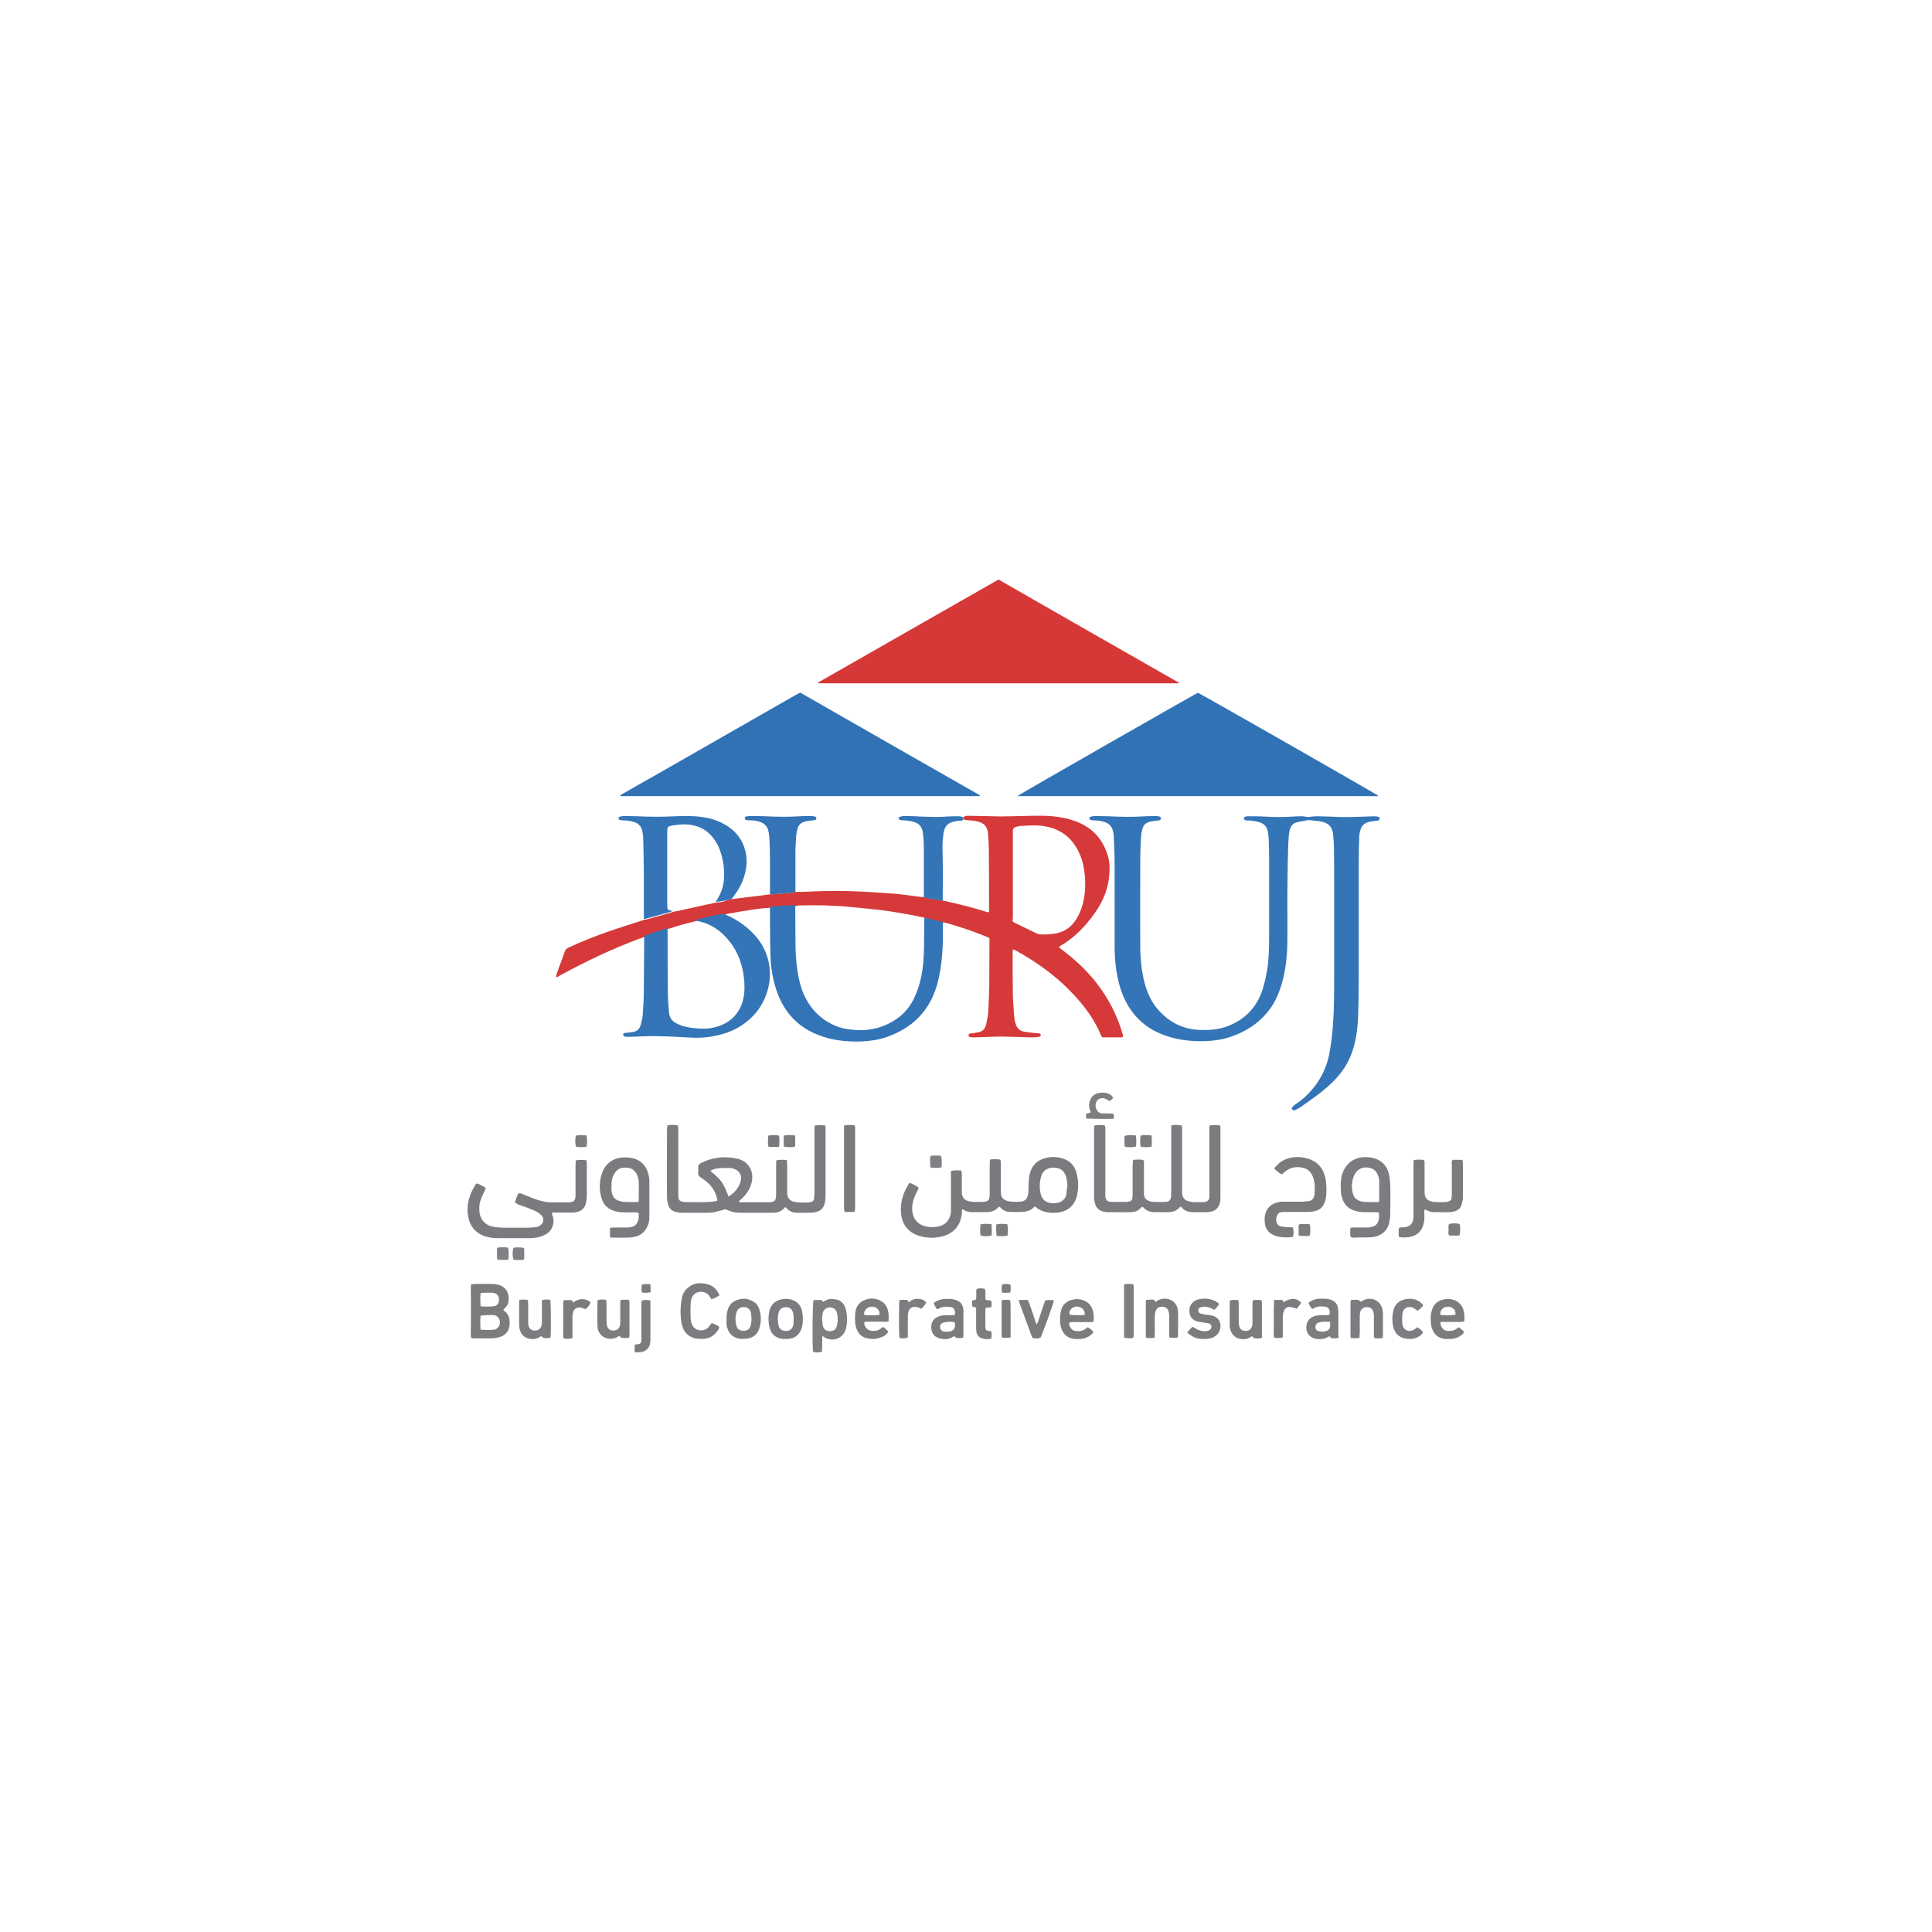 <?xml version="1.0" encoding="utf-8"?>
<!-- Generator: Adobe Illustrator 27.6.1, SVG Export Plug-In . SVG Version: 6.00 Build 0)  -->
<svg version="1.1" id="Layer_1" xmlns="http://www.w3.org/2000/svg" xmlns:xlink="http://www.w3.org/1999/xlink" x="0px" y="0px"
	 viewBox="0 0 1000 1000" style="enable-background:new 0 0 1000 1000;" xml:space="preserve">
<style type="text/css">
	.st0{fill:#EEF2F8;}
	.st1{fill:#49A17B;}
	.st2{fill:#7631CD;}
	.st3{clip-path:url(#SVGID_00000083076476012870606270000010755278565633266108_);}
	.st4{fill:#404041;}
	.st5{clip-path:url(#SVGID_00000051383063260755764000000011295925849267225992_);}
	.st6{clip-path:url(#SVGID_00000140009590015318490360000017239509168448862128_);}
	.st7{fill:#7163EB;}
	.st8{fill:url(#SVGID_00000153686836539023267730000001056201063759771781_);}
	.st9{fill:url(#SVGID_00000142135463825388893270000018262231933317530769_);}
	.st10{fill:url(#SVGID_00000169540663321432697370000006128470416005350792_);}
	.st11{fill:url(#SVGID_00000059998699842130094410000004040064064393673128_);}
	.st12{fill:url(#SVGID_00000183236858573151715380000010446295511487115665_);}
	.st13{fill:url(#SVGID_00000067916639307824257520000017318320261099816610_);}
	.st14{fill:url(#SVGID_00000073688855726942631050000018150132072412286897_);}
	.st15{fill:url(#SVGID_00000031891734329243680950000001446312156205696703_);}
	.st16{fill:url(#SVGID_00000056393933211109703850000007918398383702969000_);}
	.st17{fill:url(#SVGID_00000168833186833292016940000007380575307523942819_);}
	.st18{fill:url(#SVGID_00000041288309039585840940000016917927681255640739_);}
	.st19{fill:url(#SVGID_00000181776533990636461560000010231675090716737468_);}
	.st20{fill:url(#SVGID_00000119098544225031477520000006033417054283189412_);}
	.st21{fill:url(#SVGID_00000142141331285912386720000015972245469788379813_);}
	.st22{fill:url(#SVGID_00000051370098217443983420000015476362167978507152_);}
	.st23{fill:url(#SVGID_00000027604219397365201140000008621159361435608215_);}
	.st24{fill:url(#SVGID_00000172435162845323978220000015611030621258276793_);}
	.st25{fill:url(#SVGID_00000037690722915112360130000003163845779170800524_);}
	.st26{fill:url(#SVGID_00000038394904486382251550000009110439496269030808_);}
	.st27{fill:url(#SVGID_00000108304793337559370650000015933635343032003736_);}
	.st28{fill:url(#SVGID_00000073700925074081064330000009501443729731896238_);}
	.st29{fill:url(#SVGID_00000057124078278257857040000011527841163035904931_);}
	.st30{fill:url(#SVGID_00000050634244637834152390000004890172185231880891_);}
	.st31{fill:url(#SVGID_00000011745774077538642730000012285259388225157042_);}
	.st32{fill:url(#SVGID_00000096054492549334332670000009964207457057226387_);}
	.st33{fill:url(#SVGID_00000075128296686400684800000000934440304552923305_);}
	.st34{fill:url(#SVGID_00000103964685842463743450000000248078273382291135_);}
	.st35{fill:url(#SVGID_00000011007697627695978780000000165101371818465159_);}
	.st36{fill:url(#SVGID_00000118373528139404806020000017691403348519138458_);}
	.st37{fill:url(#SVGID_00000118372849233428995870000006746032395751957172_);}
	.st38{fill:url(#SVGID_00000080901487141390347570000011548560574114991036_);}
	.st39{fill:url(#SVGID_00000024709758697247449700000001935993860716282524_);}
	.st40{fill:#3F4144;}
	.st41{fill:#2E3B89;}
	.st42{clip-path:url(#SVGID_00000152953857018169111340000018339378349834051240_);}
	.st43{clip-path:url(#SVGID_00000054979561550087296000000010596722479237052052_);}
	.st44{clip-path:url(#SVGID_00000118379006063713626050000003764047091460778138_);}
	.st45{fill:#F3B840;}
	.st46{fill:#E04430;}
	.st47{fill:#CA5C6C;}
	.st48{fill:#DD9033;}
	.st49{fill:#CD412D;}
	.st50{fill:#D47935;}
	.st51{fill:#D5709F;}
	.st52{fill:#E9BD8D;}
	.st53{fill:#E19F4B;}
	.st54{fill:#EABF4B;}
	.st55{fill:#CA582D;}
	.st56{fill:#DA8F38;}
	.st57{fill:#C04624;}
	.st58{fill:#C85E26;}
	.st59{fill:#B1341B;}
	.st60{fill:#B24C1F;}
	.st61{fill:#9E2B17;}
	.st62{opacity:0.52;fill:#5EC9E8;enable-background:new    ;}
	.st63{opacity:0.49;fill:#8462DA;enable-background:new    ;}
	.st64{opacity:0.52;fill:#2D63E5;enable-background:new    ;}
	.st65{fill-rule:evenodd;clip-rule:evenodd;fill:#439579;}
	.st66{fill:#3273C2;}
	.st67{fill:#575756;}
	.st68{fill:#1D2C66;}
	.st69{fill:#BCC0DA;}
	.st70{fill:#464B6F;}
	.st71{display:none;fill:#FFFFFF;}
	.st72{fill:#303030;}
	.st73{fill:#B73533;}
	.st74{fill:#04B15C;}
	.st75{fill:url(#SVGID_00000088112941713698103080000014691481443242417564_);}
	.st76{fill:url(#SVGID_00000055704168846063936470000009113981428467696546_);}
	.st77{fill:url(#SVGID_00000107574932768844350870000014996272224523291316_);}
	.st78{fill:url(#SVGID_00000116948015853274322410000011795294754413185677_);}
	.st79{fill:#D33B30;}
	.st80{fill:url(#SVGID_00000090973675739916786230000017830198876889247920_);}
	.st81{fill:url(#SVGID_00000091015602958631993620000006646927895222917770_);}
	.st82{fill:url(#SVGID_00000119832172322058235300000003442684886293289905_);}
	.st83{fill:url(#SVGID_00000060732205182419111660000015626687961581565609_);}
	.st84{fill-rule:evenodd;clip-rule:evenodd;fill:#469BC7;}
	.st85{fill:#222943;}
	.st86{fill-rule:evenodd;clip-rule:evenodd;fill:#1E4B91;}
	.st87{fill-rule:evenodd;clip-rule:evenodd;fill:#F0A140;}
	.st88{fill:#72D24C;}
	.st89{fill-rule:evenodd;clip-rule:evenodd;}
	.st90{display:none;fill:#FBFAFA;}
	.st91{fill:#242323;}
	.st92{fill:#BA3630;}
	.st93{opacity:0.35;fill:#53A0B1;enable-background:new    ;}
	.st94{fill:#20465E;}
	.st95{fill:url(#SVGID_00000005230528382148308980000012692127522380955811_);}
	.st96{fill:#367A8D;}
	.st97{fill:url(#SVGID_00000093877907861223474050000009921880098845329038_);}
	.st98{fill:url(#SVGID_00000092417754916890784440000007004580516125174408_);}
	.st99{opacity:0.88;fill:url(#SVGID_00000023961612257437731150000006804660765815150469_);enable-background:new    ;}
	.st100{fill:url(#SVGID_00000059310926455809814730000014347570489201667483_);}
	.st101{fill:#143661;}
	.st102{fill:#56BC8E;}
	.st103{fill:#2B2B37;}
	.st104{fill:#334C71;}
	.st105{fill:#3777E6;}
	.st106{fill:#A8EDE6;}
	.st107{fill:#EBC18E;}
	.st108{fill:#2A2F44;}
	.st109{fill:#1B4625;}
	.st110{fill:#98C355;}
	.st111{fill:#60B258;}
	.st112{fill:#41914D;}
	.st113{fill:#2B663D;}
	.st114{fill:#CCDA70;}
	.st115{fill:#34516A;}
	.st116{fill:url(#Path_164488_00000069391037574197413380000009813406619587083689_);}
	.st117{fill:#FFFFFF;}
	.st118{fill:#58595B;}
	.st119{fill:#55AC9B;}
	.st120{fill:#464442;}
	.st121{fill:#B7A891;}
	.st122{fill:#265674;}
	.st123{fill:#759ECF;}
	.st124{fill:#C9CACB;}
	.st125{fill:#F2F2F2;}
	.st126{fill:#2B3777;}
	.st127{fill:#27599E;}
	.st128{fill:#25589C;}
	.st129{fill:#2B63A5;}
	.st130{fill-rule:evenodd;clip-rule:evenodd;fill:#B9B9B9;}
	.st131{fill:#B9B9B9;}
	.st132{fill:#7185B5;}
	.st133{fill:#1C4882;}
	.st134{fill:#0F2C5A;}
	.st135{fill:#091C46;}
	.st136{fill:#54565A;}
	.st137{fill:#306541;}
	.st138{fill-rule:evenodd;clip-rule:evenodd;fill:#CAAD5D;}
	.st139{fill-rule:evenodd;clip-rule:evenodd;fill:#0D0D0D;}
	.st140{fill:#181818;stroke:#181818;stroke-width:0.363;stroke-miterlimit:10;}
	.st141{fill:#305E3C;}
	.st142{fill:#181818;stroke:#181818;stroke-width:0.363;stroke-miterlimit:10;}
	.st143{fill:#181818;}
	.st144{fill:#141414;}
	.st145{fill:#1F4169;}
	.st146{fill:#49A2D9;}
	.st147{fill:#59585A;}
	.st148{fill:#030F97;}
	.st149{fill:#56A9DC;}
	.st150{fill:#4AA3DB;}
	.st151{fill:#545352;}
	.st152{fill:#412C6F;}
	.st153{fill:#BF2F7C;}
	.st154{fill:#215280;}
	.st155{fill:#7D7D7D;}
	.st156{fill:#456790;}
	.st157{fill:url(#C_00000151504687040042573940000013619712328460730796_);}
	.st158{fill:#C6C7C8;}
	.st159{fill:url(#SVGID_00000067942265103141886630000009303718045431576982_);}
	.st160{fill:#285E96;}
	.st161{fill:#61993F;}
	.st162{fill:#23568C;}
	.st163{fill:#4FA4DA;}
	.st164{fill:#6F80B0;}
	.st165{fill:#265896;}
	.st166{fill:#3B81B6;}
	.st167{fill:#275A6B;}
	.st168{fill:#595A5C;}
	.st169{fill:#D7393A;}
	.st170{fill:#8AC9D5;}
	.st171{fill:#D63939;}
	.st172{fill:#D63838;}
	.st173{fill:#3172B5;}
	.st174{fill:#3475B7;}
	.st175{fill:#3374B7;}
	.st176{fill:#7B7C7F;}
	.st177{fill:#7A7B7E;}
	.st178{fill:#3373B6;}
	.st179{fill:#7B7B7E;}
	.st180{fill:#7C7C7F;}
	.st181{fill:#7E7F81;}
	.st182{fill:#797A7D;}
	.st183{fill:#7D7D80;}
	.st184{fill:#7C7D80;}
	.st185{fill:#7C7B7E;}
	.st186{fill:#808184;}
	.st187{fill:#214167;}
	.st188{fill-rule:evenodd;clip-rule:evenodd;fill:#C8AC47;}
	.st189{fill:none;stroke:#C8AC47;stroke-width:9.526;}
	.st190{fill:none;stroke:#E6BA5D;stroke-width:9.526;stroke-miterlimit:10;}
	.st191{fill-rule:evenodd;clip-rule:evenodd;fill:#304567;}
	.st192{fill:#CFCECC;}
	.st193{clip-path:url(#SVGID_00000090265859607781214310000006995716062333146300_);}
	.st194{fill:#265B65;}
	.st195{fill:#767A52;}
	.st196{fill:#808082;}
	.st197{fill-rule:evenodd;clip-rule:evenodd;fill:url(#SVGID_00000132796610070814624410000002072929404952701879_);}
	.st198{fill-rule:evenodd;clip-rule:evenodd;fill:url(#SVGID_00000080912235866386957570000009605366362054470547_);}
	.st199{fill:#3A5CA5;}
	.st200{fill:#2F3A89;}
	.st201{fill:#6D6E71;}
	.st202{fill:#41918E;}
	.st203{fill:#445DA5;}
	.st204{clip-path:url(#SVGID_00000078739235906919899410000014607861483888278693_);}
	.st205{fill:#4A6EAF;}
	.st206{fill:#381D13;}
	.st207{clip-path:url(#SVGID_00000146482649631293283880000010493055209564140177_);}
	.st208{clip-path:url(#SVGID_00000029725799050254460960000016371448581302069128_);}
	.st209{clip-path:url(#SVGID_00000092421787829062989940000002077390344003659409_);}
	.st210{clip-path:url(#SVGID_00000159431893651147654000000007828521529847561656_);}
	.st211{clip-path:url(#SVGID_00000140003528789295044460000011920981476258622611_);}
	.st212{clip-path:url(#SVGID_00000018227804287461056990000002472148954633462461_);}
	.st213{clip-path:url(#SVGID_00000085237429432783117610000000004708278770779302_);}
	.st214{clip-path:url(#SVGID_00000029726582875711802470000009896316980996320129_);}
	.st215{clip-path:url(#SVGID_00000049194426525256757780000010968932067652512178_);}
	.st216{clip-path:url(#SVGID_00000165934596730388458520000014937123335075423383_);}
	.st217{clip-path:url(#SVGID_00000000934747187334994790000014684869974496684932_);}
	.st218{fill:#A2A8AC;}
	.st219{fill:#41834F;}
	.st220{fill:#265BB2;}
	.st221{fill:#293B90;}
	.st222{fill:#C99378;}
	.st223{fill:none;}
	.st224{enable-background:new    ;}
	.st225{fill:#203D35;}
	.st226{fill:#817771;}
	.st227{fill:#265C80;}
	.st228{fill:#2C2926;}
	.st229{fill:#59BCF8;}
	.st230{fill-rule:evenodd;clip-rule:evenodd;fill:#0101C2;}
	.st231{fill-rule:evenodd;clip-rule:evenodd;fill:#0202C6;}
	.st232{fill:#3A42F4;}
	.st233{fill-rule:evenodd;clip-rule:evenodd;fill:#050386;}
	.st234{fill:#3038F4;}
	.st235{clip-path:url(#SVGID_00000143604850372744406660000013643821484128534424_);}
	.st236{fill:#ED7D30;}
	.st237{fill:#479EE6;}
	.st238{fill:url(#Path_6_00000000909875387883493580000011760553228488202398_);}
	.st239{fill:#CC2C79;}
	.st240{fill:#1A1818;}
	.st241{fill-rule:evenodd;clip-rule:evenodd;fill:#FFFFFF;}
	.st242{fill-rule:evenodd;clip-rule:evenodd;fill:#469B88;}
	.st243{fill-rule:evenodd;clip-rule:evenodd;fill:#2C2E6A;}
	.st244{fill:#469B88;}
	.st245{fill:#1E1C44;}
	.st246{fill:#DA6D2A;}
	.st247{clip-path:url(#SVGID_00000139996847681866568620000007341884535818227341_);}
	.st248{fill:#273669;}
	.st249{fill:#567DF6;}
	.st250{fill:#70D3FA;}
	.st251{fill:#88FAC1;}
	.st252{fill:#070E51;}
	.st253{opacity:0.5;}
	.st254{fill:url(#SVGID_00000151515819552189728200000010811389193094817177_);}
	.st255{fill:url(#SVGID_00000084532097884019289850000008899990363158549180_);}
	.st256{fill:url(#SVGID_00000067225955082814094030000003415932363450045092_);}
	.st257{fill:#05039B;}
	.st258{fill:#406DAF;}
	.st259{fill:#808086;}
	.st260{fill:#84C6C9;}
	.st261{fill:#86398D;}
	.st262{fill:#8E599C;}
	.st263{fill:#E7963E;}
	.st264{fill:#70C3ED;}
	.st265{fill:#4B2A50;}
	.st266{fill:#333333;}
	.st267{fill:#75FAAA;}
	.st268{fill:url(#SVGID_00000047748763509359644670000009963718113152026772_);}
	.st269{fill:#160141;}
	.st270{fill:url(#SVGID_00000155127418369558685760000013096779376511967897_);}
	.st271{fill:url(#SVGID_00000093889465916406197920000008921605104955541945_);}
	.st272{fill:url(#SVGID_00000040553646154008432410000009067055574591825296_);}
	.st273{fill-rule:evenodd;clip-rule:evenodd;fill:url(#SVGID_00000087397049620586044570000000546283172649439142_);}
	.st274{fill-rule:evenodd;clip-rule:evenodd;fill:url(#SVGID_00000115515288480805606750000000588739903063740296_);}
	.st275{fill-rule:evenodd;clip-rule:evenodd;fill:url(#SVGID_00000011025659690545230780000008316737501985566890_);}
	.st276{fill-rule:evenodd;clip-rule:evenodd;fill:url(#SVGID_00000086653664102108408010000014335988367838813860_);}
	.st277{fill:#414042;}
</style>
<g>
	<path class="st171" d="M378.8,465.38c2.55-0.32,5.1-0.64,7.64-0.96c3.72-0.42,7.43-0.85,11.15-1.38c0.32,0,0.64-0.11,0.96-0.21
		c0.11,0,0.32,0.11,0.42,0.11c3.93-0.32,7.75-0.64,11.68-0.96c0.32,0,0.74-0.21,1.06-0.32c1.91,0,3.72,0,5.63-0.11
		c9.98-0.53,20.07-0.53,30.05,0c5.31,0.32,10.72,0.64,16.03,1.06c4.35,0.42,8.6,1.06,12.95,1.59c0.64,0.11,1.27,0.11,1.8,0.11
		c1.06,0.21,2.12,0.53,3.19,0.74c2.23,0.42,4.35,0.74,6.58,1.06c7.86,1.7,15.61,3.61,23.25,6.05c0.21,0.11,0.42-0.11,0.74-0.11
		c0-0.53,0-0.96,0-1.38c0-10.09,0-20.28-0.11-30.37c0-2.97-0.21-5.95-0.42-8.81c-0.32-3.72-2.12-5.63-5.73-6.37
		c-1.38-0.32-2.76-0.42-4.14-0.53c-0.96-0.11-1.91,0-2.76-0.53c0-0.42-0.11-0.74-0.11-1.17c0.85-0.64,1.91-0.64,2.87-0.64
		c3.72,0.11,7.33,0.11,11.04,0.21c4.14,0.21,8.28,0.11,12.42,0c5.1-0.11,10.19-0.32,15.18-0.21c5.52,0.11,11.04,0.85,16.35,2.76
		c8.6,3.08,14.23,9.13,16.88,17.84c1.17,3.93,1.06,8.07,0.53,12.1c-0.85,6.37-3.4,12.1-7.11,17.41c-4.88,6.9-10.51,12.95-17.94,17.2
		c-0.21,0.11-0.42,0.32-0.85,0.64c0.74,0.64,1.27,1.06,1.91,1.59c6.37,4.78,12.21,10.19,17.2,16.46
		c6.37,8.07,11.04,16.99,13.91,26.86c0.11,0.32,0.21,0.64,0.21,0.96c0,0.11,0,0.32,0,0.64c-1.17,0.42-2.44,0.21-3.61,0.21
		s-2.34,0-3.5,0c-1.27,0-2.44,0-3.5,0c-0.32-0.32-0.53-0.32-0.53-0.53c-3.5-8.6-8.92-15.93-15.29-22.51
		c-8.49-9.02-18.47-16.03-29.2-21.98c-0.42-0.21-0.85-0.32-1.38-0.53c0,0.53-0.11,0.74-0.11,1.06c0,7.54,0,14.97,0.11,22.51
		c0.11,3.93,0.42,7.75,0.74,11.68c0.11,1.06,0.32,2.12,0.64,3.19c0.74,2.34,2.23,3.93,4.78,4.25c2.12,0.32,4.14,0.53,6.26,0.74
		c0.42,0,0.96,0,1.38,0.11c0.21,0.11,0.64,0.32,0.64,0.53c0,0.32-0.11,0.85-0.32,0.96c-0.32,0.21-0.85,0.32-1.27,0.42
		c-1.17,0.11-2.34,0.11-3.5,0.11c-5.1-0.11-10.09-0.32-15.18-0.42c-3.4,0-6.69,0.21-10.09,0.32c-1.27,0-2.65,0.11-3.93,0.11
		c-0.74,0-1.38,0-2.12-0.11c-0.64-0.11-1.06-0.53-0.96-1.06c0-0.53,0.42-0.74,0.96-0.85c0.96-0.11,2.02-0.21,2.97-0.42
		c0.53-0.11,1.06-0.21,1.59-0.32c1.49-0.32,2.55-1.27,3.08-2.55c0.32-0.74,0.64-1.59,0.74-2.44c0.32-1.8,0.74-3.72,0.85-5.52
		c0.21-4.25,0.42-8.6,0.53-12.85c0.11-7.86,0-15.71,0.11-23.68c0-0.53,0-1.06-0.11-1.7c-0.85-0.32-1.7-0.74-2.55-1.06
		c-6.58-2.65-13.27-4.88-20.17-6.8c-0.32-0.11-0.74-0.11-1.17-0.11c-3.19-0.74-6.37-1.59-9.56-2.34c-0.32-0.11-0.53-0.32-0.85-0.32
		c-7.43-1.59-14.86-2.87-22.3-3.82c-5.31-0.64-10.51-1.06-15.82-1.59c-8.6-0.85-17.31-0.96-25.91-0.74c-0.64,0-1.17,0.21-1.8,0.32
		c-4.35,0-8.71,0.32-13.06,0.85c-2.76,0.21-5.52,0.42-8.28,0.85c-4.57,0.64-9.02,1.38-13.48,2.23c-0.74,0.11-1.49,0.42-2.23,0.53
		c-5.1,0.85-9.98,2.02-14.97,3.4c-2.97,0.74-5.95,1.49-8.92,2.34c-1.8,0.53-3.5,1.17-5.31,1.7c-2.12,0.64-4.25,1.38-6.37,2.02
		c-1.91,0.64-3.72,1.38-5.63,2.12c-0.85,0.21-1.59,0.42-2.44,0.74c-14.23,5.31-27.92,11.79-41.3,19.11
		c-0.64,0.32-1.17,1.06-2.12,0.74l0,0c0.11-0.53,0.21-1.06,0.32-1.59c1.38-3.82,2.87-7.54,4.14-11.36c0.42-1.17,1.06-1.8,2.12-2.23
		c6.58-3.08,13.38-5.73,20.28-8.18c5.73-2.02,11.68-3.82,17.52-5.73c0.42-0.11,0.85-0.32,1.27-0.53c0.21,0,0.42,0,0.74,0
		c4.14-1.17,8.28-2.23,12.42-3.4c0.64-0.21,1.17-0.42,1.7-0.64c0.64-0.11,1.38-0.21,2.02-0.32c4.67-1.06,9.24-2.02,13.91-3.08
		c2.12-0.42,4.25-0.96,6.37-1.38c1.17-0.11,2.44-0.21,3.61-0.42C375.72,466.02,377.21,465.7,378.8,465.38z M524.15,476.85
		c0.32,0.32,0.42,0.42,0.53,0.53c3.93,1.91,7.86,3.82,11.79,5.73c0.64,0.32,1.38,0.42,2.02,0.53c2.34,0.11,4.67,0,7.01-0.32
		c4.78-0.64,8.49-2.97,11.15-6.9c1.7-2.44,2.76-5.1,3.61-7.86c1.38-4.99,1.7-9.98,1.27-15.08c-0.32-3.93-1.06-7.75-2.65-11.36
		c-3.93-9.02-10.72-13.8-20.49-14.76c-3.19-0.32-6.37,0-9.56,0.11c-0.85,0-1.7,0.21-2.55,0.42c-1.49,0.32-2.02,0.85-2.02,2.34
		c0,0.42,0,0.96,0,1.38c0,14.33,0,28.67,0,43C524.15,475.47,524.15,476.11,524.15,476.85z"/>
	<path class="st172" d="M516.83,299.97c31.11,17.84,62.11,35.57,93.22,53.3c0.11,0,0.11,0.32,0.11,0.42c-62.22,0-124.44,0-186.65,0
		c0-0.21,0-0.42,0.11-0.53C454.61,335.53,485.61,317.7,516.83,299.97z"/>
	<path class="st173" d="M526.49,412.09c2.12-1.49,91.63-52.66,93.54-53.51c1.7,0.64,90.14,51.18,93.22,53.19
		c-0.11,0.53-0.64,0.32-0.96,0.32c-0.53,0-1.06,0-1.59,0c-60.41,0-120.83,0-181.24,0C528.61,412.09,527.76,412.09,526.49,412.09z"/>
	<path class="st173" d="M507.38,411.77c-0.21,0.11-0.32,0.32-0.42,0.32c-62.01,0-123.9,0-185.8,0c-0.21-0.74,0.42-0.85,0.74-0.96
		c5.31-3.08,10.51-6.05,15.82-9.02c24.63-14.12,49.26-28.14,73.9-42.26c0.85-0.42,1.59-0.85,2.55-1.38
		c30.9,17.73,61.79,35.36,92.69,52.98C507.06,411.45,507.17,411.66,507.38,411.77z"/>
	<path class="st174" d="M666.32,464c0,8.07,0.11,16.03,0,24.1c-0.11,6.9-0.85,13.91-2.76,20.6c-1.38,4.88-3.29,9.56-6.37,13.7
		c-5.1,6.9-11.89,11.36-19.85,14.12c-4.14,1.49-8.49,2.12-12.85,2.34c-5.95,0.21-11.89-0.21-17.62-1.7
		c-14.55-3.82-23.57-13.17-27.5-27.5c-1.8-6.58-2.44-13.38-2.44-20.17c0-13.7,0-27.29,0-40.98c0-5.1-0.21-10.09-0.42-15.18
		c0-1.17-0.21-2.34-0.53-3.5c-0.53-2.02-1.8-3.4-3.72-4.14c-1.8-0.74-3.72-0.96-5.73-1.06c-0.74,0-1.38-0.11-2.12-0.21
		c-0.21,0-0.53-0.42-0.53-0.64c0-0.32,0.11-0.85,0.42-0.96c0.64-0.21,1.38-0.42,2.02-0.42c2.55,0,5.2,0,7.75,0.11
		c6.26,0.32,12.42,0.42,18.69,0c1.91-0.11,3.93-0.11,5.84-0.11c0.64,0,1.27,0.11,1.8,0.32c0.21,0.11,0.53,0.64,0.53,0.96
		c0,0.32-0.42,0.74-0.64,0.85c-1.17,0.21-2.44,0.32-3.72,0.53c-0.42,0.11-0.96,0.11-1.38,0.21c-1.8,0.53-3.19,1.49-3.72,3.29
		c-0.42,1.27-0.74,2.76-0.85,4.14c-0.21,3.93-0.42,7.75-0.42,11.68c0,14.86-0.11,29.83,0,44.7c0,6.69,0.53,13.38,2.34,19.96
		c1.38,5.1,3.5,9.87,7.11,13.8c5.41,6.05,12.1,9.66,20.39,10.19c5.31,0.32,10.41,0,15.4-1.91c8.39-3.19,14.33-8.92,17.52-17.41
		c1.7-4.67,2.65-9.45,3.29-14.33c0.53-4.57,0.64-9.13,0.64-13.8c0-14.01,0-27.92,0-41.94c0-2.97-0.11-5.95-0.21-8.92
		c0-1.38-0.21-2.76-0.42-4.14c-0.42-2.55-1.91-4.25-4.35-4.99c-1.49-0.42-3.08-0.64-4.57-0.85c-0.74-0.11-1.59-0.11-2.34-0.11
		c-0.64-0.11-1.17-0.42-1.17-0.96c0-0.53,0.42-0.96,1.06-1.06c0.64-0.11,1.27-0.21,1.8-0.11c2.34,0,4.67,0,7.01,0.11
		c5.41,0.32,10.72,0.42,16.14,0c1.38-0.11,2.76-0.11,4.25-0.11c1.27,0,2.55,0.53,3.61,0.32c1.27-0.21,2.44-0.32,3.72-0.32
		c2.65,0,5.31,0.11,7.96,0.21c5.31,0.32,10.62,0.21,15.93,0c2.02-0.11,4.03-0.11,6.05-0.21c0.64,0,1.27,0.11,1.8,0.21
		c0.64,0.11,1.06,0.74,0.96,1.17c-0.11,0.53-0.53,0.74-1.06,0.85c-1.27,0.21-2.44,0.32-3.72,0.53c-0.42,0.11-0.96,0.11-1.38,0.32
		c-1.7,0.53-2.97,1.7-3.61,3.4c-0.64,1.7-0.85,3.5-0.85,5.31c-0.11,3.61-0.21,7.22-0.21,10.72c0,20.49,0,41.09,0,61.58
		c0,6.37-0.11,12.85-0.32,19.22c-0.21,5.41-0.74,10.72-2.23,15.93c-1.8,6.48-4.99,12.1-9.56,16.88c-2.55,2.65-5.31,5.1-8.18,7.33
		c-3.29,2.44-6.58,4.78-9.87,7.11c-0.74,0.53-1.59,0.96-2.44,1.38c-0.32,0.21-0.74,0.21-1.17,0.21c-0.64,0-1.17-0.85-0.74-1.38
		c0.42-0.53,0.96-1.06,1.49-1.49c1.27-0.96,2.76-1.8,3.93-2.87c7.33-6.37,12.1-14.12,13.91-23.78c0.96-5.31,1.59-10.62,1.91-16.03
		c0.53-7.54,0.53-15.08,0.53-22.72c0-17.52,0-34.93,0-52.45c0-5.1,0-10.19-0.11-15.18c0-2.23-0.21-4.57-0.42-6.8
		c0-0.74-0.21-1.38-0.42-2.02c-0.53-2.02-1.91-3.4-3.82-4.14c-1.59-0.64-3.29-0.85-4.99-0.96c-0.96-0.11-2.02-0.21-2.97-0.32
		c-0.11,0-0.11-0.11-0.21-0.11c-2.23,0.42-4.46,0.74-6.58,1.27c-1.7,0.42-2.76,1.8-3.29,3.4c-0.32,1.06-0.53,2.12-0.64,3.19
		c-0.21,3.08-0.42,6.26-0.42,9.34C666.43,449.03,666.43,456.47,666.32,464C666.43,464,666.43,464,666.32,464z"/>
	<path class="st174" d="M359.58,476.32c4.88-1.38,9.87-2.55,14.97-3.4c1.38,0.64,2.65,1.27,4.03,1.91
		c4.99,2.55,9.34,5.95,12.95,10.19c10.51,12.63,8.49,30.05-1.7,40.77c-5.1,5.31-11.25,8.49-18.37,10.09
		c-4.67,1.06-9.34,1.49-14.12,1.17c-5.73-0.32-11.36-0.64-17.09-0.74c-4.57-0.11-9.02,0.21-13.59,0.32c-0.96,0-1.91,0-2.76,0
		c-0.32,0-0.74-0.21-1.06-0.42c-0.21-0.21-0.32-0.53-0.32-0.85c0-0.21,0.32-0.53,0.53-0.64s0.64-0.11,0.96-0.11
		c1.06-0.11,2.12-0.32,3.29-0.42c2.34-0.21,3.72-1.49,4.35-3.72c0.42-1.8,0.96-3.61,1.06-5.52c0.32-4.25,0.53-8.39,0.53-12.63
		c0.11-9.24,0.11-18.58,0.21-27.82c1.91-0.74,3.72-1.49,5.63-2.12c2.12-0.74,4.25-1.38,6.37-2.02c0,0.74,0.11,1.38,0.11,2.12
		c0,9.77,0,19.54,0.11,29.3c0,1.8,0,3.61,0.11,5.41c0.11,2.34,0.32,4.67,0.53,7.01c0.21,2.44,1.49,4.25,3.61,5.41
		c1.06,0.53,2.12,0.96,3.19,1.38c2.76,0.85,5.63,1.17,8.49,1.38c2.55,0.11,4.99,0.11,7.43-0.42c9.66-2.02,15.18-8.6,16.14-17.62
		c0.42-3.93,0.11-7.75-0.64-11.68c-1.06-5.31-3.08-10.3-6.37-14.65c-4.46-5.95-10.19-10.09-17.62-11.36
		C360.11,476.53,359.9,476.43,359.58,476.32z"/>
	<path class="st175" d="M398.55,469.42c4.35-0.53,8.71-0.85,13.06-0.85c0,5.95,0.11,11.89,0.11,17.73c0,5.2,0.21,10.4,0.96,15.61
		c0.64,4.35,1.59,8.6,3.29,12.63c3.72,8.28,9.66,14.01,18.26,17.09c2.87,0.96,5.73,1.27,8.71,1.49c3.93,0.32,7.75-0.11,11.57-1.17
		c7.96-2.44,14.44-7.01,18.26-14.55c1.06-2.12,1.91-4.25,2.65-6.48c1.8-5.63,2.55-11.47,2.76-17.31c0.21-5.31,0.11-10.62,0.21-15.93
		c0-0.96,0-1.91,0.11-2.76c3.19,0.74,6.37,1.59,9.56,2.34c0,5.73,0.11,11.36-0.42,17.09c-0.42,5.41-1.27,10.72-2.76,15.82
		c-3.93,13.38-12.85,21.98-25.8,26.54c-4.25,1.49-8.6,2.12-13.06,2.34c-5.84,0.21-11.68-0.21-17.41-1.7
		c-14.44-3.82-23.46-12.95-27.5-27.29c-1.49-5.31-2.23-10.72-2.34-16.14C398.55,485.66,398.55,477.49,398.55,469.42z"/>
	<path class="st176" d="M345.46,582.49c1.91-0.32,3.61-0.32,5.41,0c0.11,0.64,0.21,1.27,0.21,1.8c0,3.93,0,7.75,0,11.68
		c0,7.11,0,14.23,0,21.34c0,0.96,0,1.91,0.11,2.76c0.11,0.96,0.64,1.59,1.59,1.8c0.64,0.21,1.38,0.32,2.02,0.32
		c3.72,0,7.33,0.11,11.04,0c1.49,0,2.97-0.32,4.46-0.42c0.32,0,0.53-0.21,0.96-0.32c0-0.42,0-0.74-0.11-1.17
		c-0.96-3.93-3.19-7.11-6.48-9.45c-0.74-0.53-1.38-1.06-2.12-1.49c-0.85-0.53-1.27-1.38-1.17-2.34c0.11-0.85,0.11-1.7,0-2.55
		c-0.11-1.27,0.53-2.02,1.59-2.55c4.78-2.34,9.77-3.29,14.97-2.76c1.49,0.11,2.97,0.42,4.35,0.74c5.2,1.59,7.86,6.16,6.9,11.47
		c-0.64,3.72-2.65,6.58-5.31,9.13c-0.42,0.42-0.96,0.85-1.38,1.27c0,0,0,0.11,0,0.21c0.11,0.42,0.53,0.21,0.74,0.32
		c4.88,0,9.66,0,14.55,0c3.19,0,3.93-0.74,3.93-4.03c0-5.1,0-10.19,0-15.18c0-0.74,0-1.49,0.11-2.44c1.8-0.53,3.61-0.32,5.52-0.11
		c0,0.85,0.11,1.59,0.11,2.44c0,4.35,0,8.71,0,13.06c0,0.64,0,1.27,0,1.91c0.21,2.12,1.27,3.5,3.29,4.03
		c0.85,0.21,1.7,0.32,2.55,0.42c1.7,0.11,3.4,0,5.1,0c0.53,0,1.06-0.11,1.59-0.32c0.85-0.21,1.38-0.85,1.38-1.7
		c0.11-1.17,0.21-2.34,0.21-3.5c0-10.51,0-21.02,0-31.64c0-0.85-0.11-1.7,0.21-2.65c1.8-0.32,3.5-0.21,5.41,0
		c0.11,0.74,0.11,1.38,0.11,2.02c0,11.47,0,22.93,0,34.4c0,1.06-0.11,2.23-0.32,3.29c-0.64,3.61-2.97,4.99-5.95,5.31
		c-0.96,0.11-1.91,0-2.76,0.11c-1.8,0-3.61,0-5.41,0c-2.34,0.11-4.25-0.64-5.84-2.44c-0.11-0.21-0.32-0.32-0.53-0.42
		c-0.21,0.11-0.42,0.21-0.53,0.42c-1.49,1.8-3.61,2.44-5.84,2.44c-5.73,0-11.57,0-17.31,0c-2.65,0-4.14-0.42-7.33-1.8
		c-2.02,0.53-3.82,1.06-5.73,1.49c-0.96,0.21-2.02,0.32-2.97,0.32c-4.67,0-9.34,0-14.01,0c-1.17,0-2.34-0.21-3.4-0.53
		c-1.7-0.53-2.87-1.59-3.4-3.29c-0.42-1.38-0.74-2.76-0.74-4.14c-0.11-11.89,0-23.68,0-35.57
		C345.36,583.45,345.36,583.03,345.46,582.49z M377.1,619.34c2.02-1.27,3.61-2.65,4.78-4.57c0.64-1.06,1.17-2.23,1.49-3.4
		c0.85-3.08-0.64-5.52-3.72-6.48c-0.53-0.21-1.06-0.32-1.59-0.32c-2.02,0-4.03-0.11-6.05,0.11c-1.49,0.11-2.97,0.53-4.35,1.38
		C373.6,611.05,374.24,612.01,377.1,619.34z"/>
	<path class="st174" d="M348.12,471.54c-0.53,0.21-1.17,0.53-1.7,0.64c-4.14,1.17-8.28,2.23-12.42,3.4c-0.21,0.11-0.42,0-0.74,0
		c0-7.64,0-15.29,0-22.93c0-6.05-0.21-12.21-0.32-18.26c0-1.27-0.21-2.65-0.42-3.93c-0.42-2.55-1.91-4.25-4.35-4.99
		c-1.7-0.53-3.5-0.85-5.31-0.85c-0.74,0-1.38,0-2.12-0.21c-0.32-0.11-0.53-0.53-0.64-0.85c0-0.21,0.21-0.64,0.42-0.74
		c0.64-0.21,1.38-0.42,2.02-0.42c2.65,0,5.31,0,7.96,0.11c6.26,0.32,12.42,0.32,18.69,0c4.46-0.21,9.02-0.32,13.59,0.32
		c4.25,0.53,8.39,1.59,12.21,3.82c6.05,3.4,9.87,8.49,11.15,15.4c0.74,4.35,0.11,8.71-1.38,12.85c-1.06,3.08-2.65,5.84-4.57,8.39
		c-0.53,0.64-0.96,1.38-1.49,2.12c-1.59,0.32-3.19,0.64-4.67,0.96c-1.17,0.21-2.44,0.32-3.61,0.42c0.21-0.32,0.42-0.64,0.64-0.96
		c2.55-4.03,3.82-8.28,3.72-13.06c0-2.44-0.11-4.78-0.64-7.22c-0.64-3.4-1.7-6.69-3.5-9.66c-2.76-4.57-6.58-7.64-11.89-8.71
		c-3.4-0.74-6.8-0.53-10.19,0c-3.08,0.53-3.19,0.64-3.19,3.72c0,8.92,0,17.94,0,26.86c0,3.5,0,7.01,0,10.51
		c0,0.85-0.11,1.7,0.42,2.55c0.21,0.11,0.53,0.32,0.85,0.32C347.16,471.33,347.69,471.44,348.12,471.54z"/>
	<path class="st177" d="M535.62,624.54c-0.21,0.11-0.32,0.11-0.42,0.21c-1.7,2.02-4.14,2.44-6.58,2.55c-1.8,0.11-3.61,0-5.41,0
		c-2.12,0-3.93-0.64-5.41-2.34c-0.11-0.21-0.32-0.32-0.53-0.42c-0.11,0.11-0.32,0.11-0.42,0.21c-1.7,2.02-3.93,2.65-6.48,2.65
		c-2.23,0-4.57,0-6.8,0c-1.7,0-3.29-0.21-4.67-1.17c-0.21-0.11-0.53-0.21-0.96-0.32c-0.11,0.74-0.11,1.38-0.11,2.02
		c-0.42,5.84-3.82,10.19-9.34,11.79c-4.25,1.27-8.6,1.27-12.95-0.11c-5.41-1.8-8.49-5.63-9.13-11.25s0.96-10.83,3.93-15.5
		c0.11-0.21,0.32-0.42,0.42-0.64c1.8,0.64,3.29,1.38,4.67,2.44c0,0.96-0.53,1.59-0.85,2.23c-0.96,1.91-1.91,3.93-2.23,6.16
		c-0.21,1.38-0.32,2.76-0.11,4.14c0.42,3.93,3.19,6.9,7.11,7.64c1.91,0.42,3.82,0.42,5.84,0.11c4.14-0.74,6.58-3.4,7.01-7.64
		c0.11-0.74,0-1.38,0-2.12c0-5.52,0-11.04,0-16.67c0-0.74,0-1.59,0-2.34c1.8-0.64,3.5-0.32,5.31-0.32c0.11,0.53,0.32,1.06,0.32,1.49
		c0,2.55,0,4.99,0,7.54c0,0.74,0,1.38,0,2.12c0,2.34,0.96,4.25,3.82,4.78c0.74,0.11,1.49,0.32,2.34,0.32c1.59,0,3.08,0,4.67,0
		c0.53,0,1.06-0.11,1.59-0.21c1.17-0.21,1.8-0.96,1.91-2.12c0.11-0.64,0.11-1.38,0.11-2.12c0-4.99,0-9.98,0-14.97
		c0-0.74,0.11-1.49,0.11-2.44c1.8-0.42,3.5-0.21,5.1-0.11c0.64,0.53,0.53,1.17,0.53,1.8c0,4.57,0,9.24,0,13.8
		c0,0.74,0,1.59,0.11,2.34c0.21,1.7,1.27,2.87,2.87,3.4c0.85,0.32,1.8,0.42,2.76,0.53c1.38,0.11,2.76,0.11,4.25,0
		c2.02-0.11,3.4-1.06,3.93-2.97c0.32-1.06,0.42-2.12,0.42-3.19c0.11-1.49,0-2.97,0.11-4.46c0.11-1.38,0.21-2.76,0.64-4.14
		c1.06-3.93,3.5-6.48,7.43-7.64c3.19-0.96,6.26-0.96,9.45,0c3.61,1.06,6.05,3.5,7.11,7.11c1.17,4.03,1.27,8.18,0.32,12.21
		c-1.27,5.1-4.57,7.96-9.77,8.71c-2.02,0.21-4.03,0.21-6.05-0.21c-1.91-0.42-3.72-1.17-5.2-2.44
		C536.15,624.86,535.83,624.75,535.62,624.54z M552.5,613.92c-0.21-1.7-0.21-3.5-0.74-5.1c-0.74-1.91-1.8-3.5-3.82-4.03
		c-2.12-0.64-4.35-0.64-6.37,0.53c-1.49,0.85-2.34,2.23-2.76,3.93c-0.85,3.08-0.85,6.16,0,9.24c0.11,0.42,0.32,0.85,0.53,1.27
		c0.64,1.17,1.59,2.12,2.97,2.55c1.7,0.53,3.5,0.74,5.31,0.21c2.12-0.53,3.61-1.8,4.25-3.93C552.08,617,552.18,615.41,552.5,613.92z
		"/>
	<path class="st176" d="M586.48,600.33c2.02-0.11,3.72-0.32,5.31,0.11c0.53,0.85,0.32,1.8,0.32,2.65c0,4.35,0,8.71,0,13.06
		c0,0.64,0,1.27,0,1.91c0.11,1.91,1.06,3.08,2.76,3.61c0.64,0.21,1.38,0.42,2.02,0.42c2.23,0.11,4.35,0.11,6.58,0
		c1.59-0.11,2.34-0.85,2.65-2.44c0.11-0.85,0.11-1.7,0.11-2.55c0-10.62,0-21.23,0-31.85c0-0.85,0-1.7,0-2.65
		c1.8-0.53,3.61-0.32,5.31-0.11c0.42,0.85,0.32,1.8,0.32,2.55c0,10.19,0,20.49,0,30.68c0,0.64,0,1.27,0,1.91
		c0.11,2.02,1.06,3.4,2.97,4.03c0.85,0.21,1.7,0.42,2.55,0.53c1.8,0.11,3.61,0,5.41,0c0.21,0,0.42,0,0.74,0
		c1.59-0.32,2.34-0.96,2.44-2.65c0.11-0.74,0-1.38,0-2.12c0-10.72,0-21.34,0-32.06c0-0.85,0-1.7,0-2.65
		c1.8-0.64,3.61-0.32,5.41-0.21c0.53,0.85,0.32,1.7,0.32,2.55c0,8.49,0,16.99,0,25.48c0,3.08,0,6.05,0,9.13
		c0,1.27-0.11,2.44-0.53,3.72c-0.64,1.8-1.91,3.08-3.72,3.61c-0.96,0.21-2.02,0.42-2.97,0.42c-2.34,0.11-4.67,0-7.01,0
		s-4.35-0.64-5.84-2.44c-0.11-0.21-0.32-0.32-0.53-0.42c-0.21,0.11-0.42,0.21-0.53,0.42c-1.59,1.8-3.61,2.44-5.84,2.44
		c-2.44,0-4.88,0-7.22,0s-4.25-0.74-5.84-2.55c-0.11-0.11-0.21-0.21-0.42-0.32c-0.21,0.21-0.53,0.42-0.85,0.74
		c-1.38,1.49-3.08,2.12-4.99,2.12c-4.14,0.11-8.28,0-12.42,0c-0.74,0-1.59-0.21-2.34-0.42c-1.8-0.53-3.08-1.7-3.72-3.61
		c-0.53-1.49-0.74-3.08-0.64-4.57c0-8.07,0-16.03,0-24.1c0-3.29,0-6.58,0-9.87c0-0.64,0.11-1.38,0.11-2.23
		c1.8-0.42,3.61-0.32,5.31-0.11c0.64,0.85,0.42,1.7,0.42,2.55c0,10.4,0,20.92,0,31.32c0,0.85,0,1.7,0,2.55
		c0.11,2.34,0.96,3.19,3.4,3.19c0.96,0,1.91,0,2.76,0c1.49,0,2.97,0,4.46,0c0.64,0,1.27-0.11,1.8-0.21c0.96-0.21,1.49-0.85,1.59-1.8
		c0.11-0.64,0.11-1.38,0.11-2.12c0-5.1,0-10.19,0-15.18C586.37,602.03,586.48,601.29,586.48,600.33z"/>
	<path class="st177" d="M266.47,622.42c0.64-1.8,1.06-3.29,1.8-4.67c0.74-0.32,1.27,0,1.91,0.21c1.91,0.74,3.72,1.49,5.63,2.23
		c2.23,0.85,4.46,1.59,6.69,1.91c0.74,0.11,1.38,0.21,2.12,0.21c3.08,0,6.26,0,9.34,0c3.08,0,3.93-0.74,3.93-3.82
		c0-5.1,0-10.3,0-15.4c0-0.74,0.11-1.49,0.11-2.44c1.91-0.42,3.61-0.32,5.52-0.11c0.11,0.64,0.21,1.27,0.21,1.91
		c0,5.41,0,10.94,0,16.35c0,1.06-0.11,2.23-0.32,3.29c-0.53,3.19-2.44,4.99-5.63,5.41c-0.74,0.11-1.38,0.11-2.12,0.11
		c-2.65,0-5.31,0-7.96,0c-0.64,0-1.27,0-1.8,0c-0.53,0.74,0,1.27,0.21,1.91c0.42,1.38,0.53,2.76,0.21,4.14
		c-0.53,2.34-1.8,4.14-3.93,5.31c-1.91,1.06-3.93,1.59-6.05,1.8c-0.74,0.11-1.38,0.11-2.12,0.11c-5.52,0-11.04,0-16.56,0
		c-2.34,0-4.67-0.32-6.9-1.06c-4.67-1.7-7.43-4.99-8.39-9.87c-1.17-6.16,0.53-11.68,3.82-16.88c0.11-0.21,0.32-0.32,0.64-0.53
		c1.59,0.53,3.08,1.38,4.57,2.34c-0.21,0.53-0.32,0.96-0.42,1.27c-0.53,1.17-1.17,2.34-1.7,3.61c-0.96,2.23-1.38,4.46-1.17,6.8
		c0.21,4.57,2.97,7.75,7.54,8.49c1.49,0.21,2.97,0.32,4.46,0.42c4.46,0,8.92,0,13.38,0c1.27,0,2.65-0.21,3.93-0.32
		c0.96-0.11,1.8-0.53,2.55-1.17c1.7-1.38,1.49-3.61,0.42-4.78c-0.74-0.74-1.59-1.49-2.55-2.02c-1.49-0.74-2.97-1.27-4.46-1.91
		c-1.7-0.64-3.4-1.17-5.1-1.8C267.64,622.95,267.21,622.73,266.47,622.42z"/>
	<path class="st178" d="M411.72,461.67c-0.32,0.11-0.74,0.32-1.06,0.32c-3.93,0.32-7.75,0.64-11.68,0.96
		c-0.11,0-0.32-0.11-0.42-0.11c-0.11-9.66,0.21-19.32-0.32-28.99c-0.11-1.27-0.21-2.44-0.53-3.72c-0.42-2.23-1.8-3.72-3.93-4.57
		c-1.7-0.64-3.5-0.96-5.31-0.96c-0.74,0-1.59,0-2.34-0.21c-0.32-0.11-0.64-0.53-0.64-0.85c0-0.32,0.21-0.85,0.53-0.85
		c0.64-0.21,1.38-0.32,2.02-0.32c2.55,0,5.1,0,7.75,0.11c6.16,0.32,12.32,0.42,18.47,0c1.91-0.11,3.93-0.11,5.84-0.11
		c0.64,0,1.27,0.11,1.8,0.32c0.42,0.11,0.64,0.42,0.64,0.85c0,0.53-0.32,0.85-0.85,0.96c-0.42,0.11-0.74,0.11-1.17,0.11
		c-1.17,0.21-2.34,0.32-3.5,0.53c-2.23,0.42-3.61,1.7-4.25,3.82c-0.32,1.06-0.53,2.23-0.64,3.4c-0.21,2.65-0.32,5.31-0.42,7.96
		C411.72,447.44,411.72,454.56,411.72,461.67z"/>
	<path class="st176" d="M699.13,640.36c-0.42-1.59-0.32-3.19-0.11-4.88c0.74-0.11,1.38-0.11,2.02-0.11c2.23,0,4.35,0,6.58,0
		c0.96,0,1.91-0.21,2.76-0.42c1.7-0.42,2.76-1.7,3.19-3.4c0.32-1.27,0.32-2.55,0.11-4.03c-0.64,0-1.17-0.11-1.7-0.11
		c-2.02,0-4.03,0-6.05,0c-1.7,0-3.4-0.32-5.1-0.85c-2.87-0.96-4.78-2.87-5.84-5.63c-0.53-1.49-0.96-2.97-0.96-4.57
		c-0.11-2.76-0.21-5.41,0.53-8.18c0.96-3.08,2.55-5.63,5.31-7.43c1.8-1.06,3.72-1.7,5.73-1.8c3.72-0.21,7.33,0.42,10.19,3.08
		c2.02,1.91,2.97,4.35,3.4,7.01c0.21,1.8,0.42,3.61,0.42,5.31c0.11,4.46,0,8.92,0,13.38c0,1.27-0.11,2.65-0.32,3.93
		c-0.74,5.2-4.14,8.28-9.45,8.71c-2.12,0.21-4.35,0.11-6.58,0.11C701.99,640.57,700.61,640.78,699.13,640.36z M713.57,622.2
		c0.21-0.42,0.32-0.53,0.32-0.64c0-3.4,0-6.9,0-10.3c0-1.38-0.53-2.76-1.17-4.03c-0.74-1.38-1.91-2.23-3.4-2.65
		c-3.82-1.06-7.11,0.53-8.6,4.25c-1.17,2.97-1.27,6.05-0.42,9.13c0.53,2.02,2.02,3.29,4.03,3.82c0.64,0.21,1.17,0.32,1.8,0.32
		C708.47,622.2,710.91,622.2,713.57,622.2z"/>
	<path class="st177" d="M315.84,640.57c-0.21-1.8-0.21-3.4,0-4.99c0.53-0.11,0.96-0.21,1.38-0.21c2.34,0,4.67,0,7.01,0
		c0.96,0,1.91-0.11,2.76-0.32c1.8-0.42,2.76-1.59,3.29-3.29c0.42-1.27,0.42-2.65,0.21-4.03c-0.53-0.11-1.06-0.21-1.59-0.21
		c-2.12,0-4.25,0-6.37,0c-1.59,0-3.08-0.32-4.57-0.74c-3.19-0.96-5.41-2.97-6.48-6.26c-1.49-4.57-1.38-9.24,0.32-13.8
		c2.02-5.31,6.8-7.96,12.63-7.64c1.59,0.11,3.29,0.32,4.78,0.96c2.87,1.17,4.88,3.29,5.95,6.26c0.53,1.59,0.96,3.29,0.96,4.99
		c0,6.37,0,12.85,0,19.22c0,1.27-0.32,2.55-0.74,3.61c-1.49,4.14-4.78,6.05-8.92,6.37c-2.12,0.21-4.35,0.11-6.58,0.11
		C318.71,640.57,317.43,640.57,315.84,640.57z M330.28,622.2c0.21-0.42,0.32-0.53,0.32-0.64c0-3.19,0.11-6.37,0-9.56
		c0-1.59-0.42-3.19-1.27-4.67c-0.85-1.38-2.02-2.44-3.61-2.76c-3.93-0.74-7.01,0.21-8.6,4.78c-0.32,0.74-0.42,1.7-0.53,2.44
		c-0.11,1.27-0.11,2.44-0.11,3.72c0.21,5.2,3.08,6.16,6.37,6.58c0.11,0,0.11,0,0.21,0C325.5,622.2,327.84,622.2,330.28,622.2z"/>
	<path class="st174" d="M487.95,466.23c-2.23-0.32-4.35-0.74-6.58-1.06c-1.06-0.21-2.12-0.42-3.19-0.74c0-6.9,0-13.91,0-20.81
		c0-2.76,0-5.63-0.11-8.39c-0.11-1.49-0.21-2.97-0.42-4.46c-0.42-2.65-1.91-4.57-4.57-5.31c-1.7-0.53-3.29-0.74-5.1-0.85
		c-0.74,0-1.38,0-2.12-0.21c-0.32-0.11-0.64-0.53-0.74-0.74c0-0.32,0.21-0.85,0.53-0.85c0.64-0.21,1.38-0.42,2.02-0.42
		c2.55,0,5.1,0,7.75,0.21c5.2,0.21,10.4,0.42,15.61,0c1.59-0.11,3.29-0.11,4.88-0.11c0.96,0,1.91,0.11,2.65,0.64
		c0,0.42,0.11,0.74,0.11,1.17c-0.53,0.42-1.27,0.53-2.02,0.53c-1.06,0.11-2.12,0.21-3.19,0.53c-2.55,0.53-4.14,2.02-4.78,4.57
		c-0.21,0.64-0.32,1.38-0.42,2.02c-0.21,2.12-0.42,4.14-0.42,6.26C488.05,447.44,488.05,456.78,487.95,466.23z"/>
	<path class="st179" d="M659.52,604.79c2.12-2.87,4.67-4.57,7.96-5.41c2.97-0.74,6.05-0.64,9.02,0.21c5.2,1.38,8.28,4.78,9.45,9.87
		c0.74,3.29,0.74,6.69,0.42,9.98c0,0.53-0.21,1.06-0.32,1.59c-1.06,4.25-3.4,5.73-7.22,6.16c-0.74,0.11-1.38,0.11-2.12,0.11
		c-3.61,0-7.22,0-10.72,0c-0.53,0-1.06,0-1.59,0c-1.27,0-2.55,0.21-3.19,1.49c-0.85,1.49-0.85,2.97-0.21,4.46
		c0.32,0.74,0.96,1.27,1.7,1.49c1.06,0.21,2.12,0.32,3.19,0.42c1.06,0.11,2.23-0.11,3.29,0.21c0.53,1.59,0.42,3.19,0.11,4.78
		c-2.97,0.64-7.33,0.32-9.77-0.74c-3.08-1.27-4.67-3.5-4.88-6.8c-0.11-1.17-0.11-2.34,0.11-3.5c0.64-3.82,3.61-6.58,7.75-7.01
		c0.85-0.11,1.7-0.11,2.55-0.11c3.08,0,6.05,0,9.13,0c1.06,0,2.12-0.21,3.29-0.32c1.49-0.21,2.34-1.17,2.76-2.55
		c0.11-0.42,0.21-0.74,0.21-1.17c0.11-2.55,0.21-4.99-0.42-7.43c-0.85-3.19-2.55-5.52-5.95-6.16c-3.19-0.64-6.26-0.11-8.81,2.02
		c-0.53,0.42-1.06,0.85-1.7,1.38C661.97,607.34,660.9,606.17,659.52,604.79z"/>
	<path class="st180" d="M751.9,600.33c1.7,0,3.29,0,4.99,0c0.11,0.53,0.32,0.96,0.32,1.38c0,6.05,0,12,0,18.05
		c0,1.27-0.32,2.44-0.64,3.61c-0.53,1.91-1.8,3.08-3.72,3.61c-0.85,0.21-1.7,0.42-2.55,0.42c-2.76,0.11-5.41,0-8.18,0
		c-1.06,0-2.02-0.21-2.97-0.64c-0.53-0.21-0.96-0.53-1.38-0.74c-0.64,0.21-0.53,0.64-0.53,1.06c0,1.27,0,2.55,0,3.72
		c0,0.96-0.21,1.91-0.42,2.76c-0.85,3.5-3.08,5.73-6.58,6.58c-1.8,0.42-3.93,0.53-6.16,0.11c-0.21-1.49-0.21-2.97,0-4.67
		c0.42-0.11,0.85-0.21,1.27-0.32c0.21,0,0.42,0,0.74,0c4.14,0.11,5.52-2.65,5.52-5.52c0-4.99,0-9.98,0-14.97c0-3.93,0-7.96,0-11.89
		c0-0.74,0-1.49,0.11-2.34c1.8-0.53,3.5-0.21,5.1-0.21c0.74,0.64,0.53,1.38,0.53,2.02c0,4.57,0,9.24,0,13.8c0,0.74,0,1.38,0.11,2.12
		c0.21,1.8,1.27,2.97,3.08,3.5c0.85,0.32,1.8,0.42,2.76,0.42c1.59,0.11,3.29,0,4.88,0c0.53,0,1.06-0.11,1.59-0.32
		c0.96-0.21,1.49-0.85,1.59-1.8c0.11-0.74,0.11-1.59,0.11-2.34c0-4.88,0-9.87,0-14.76C751.36,602.14,751.15,601.29,751.9,600.33z"/>
	<path class="st180" d="M260.63,678.05c0.11,0.11,0.11,0.32,0.21,0.32c2.97,2.12,3.29,5.1,2.76,8.39c-0.42,2.44-2.02,4.14-4.35,5.1
		c-1.38,0.53-2.87,0.74-4.35,0.85c-3.4,0.11-6.69,0-10.09,0c-0.32,0-0.64-0.11-0.96-0.21c-0.32-2.34-0.11-4.67-0.11-7.01
		c0-2.23,0-4.57,0-6.8c0-2.34,0-4.67,0-7.01c0-2.23-0.11-4.46,0-6.8c0.64-0.11,1.06-0.32,1.49-0.32c3.19,0,6.37,0,9.56,0
		c1.06,0,2.23,0.11,3.19,0.42c3.19,0.85,5.1,3.29,5.31,6.58c0.11,2.34-0.42,4.35-2.34,5.84c-0.11,0.11-0.21,0.21-0.32,0.32
		C260.63,677.94,260.63,677.94,260.63,678.05z M248.74,681.02c-0.21,2.34-0.21,4.67,0,7.22c2.44,0.21,4.67,0.21,7.01,0
		c0.42,0,0.85-0.32,1.27-0.53c1.27-0.74,1.91-2.23,1.7-3.82c-0.32-1.8-1.38-2.87-2.97-3.19C254.79,680.6,250.23,680.7,248.74,681.02
		z M248.74,676.14c2.34,0.21,4.57,0.21,6.69,0c1.17-0.11,2.12-0.74,2.55-1.8c0.85-2.12,0.11-5.1-3.19-5.2c-1.59-0.11-3.08,0-4.67,0
		c-0.42,0-0.85,0.11-1.38,0.21C248.53,671.57,248.63,673.7,248.74,676.14z"/>
	<path class="st181" d="M425.62,691.43c0,2.97-0.11,5.52-0.11,8.18c-1.7,0.53-2.02,0.53-4.57,0.21c-0.11-0.42-0.21-0.85-0.21-1.27
		c-0.32-7.43-0.11-23.57,0.32-25.59c0.64,0,1.27-0.11,2.02-0.11c0.74,0,1.38,0,2.02,0c0.32,0.32,0.64,0.64,0.96,0.96
		c0.32-0.21,0.64-0.32,0.96-0.53c1.91-1.17,3.82-1.06,5.84-0.64c2.23,0.42,3.72,1.8,4.57,3.93c0.21,0.53,0.32,1.06,0.53,1.59
		c0.64,3.08,0.64,6.16,0,9.24c-1.17,4.99-6.16,7.33-10.72,5.1C426.79,692.17,426.47,691.96,425.62,691.43z M425.52,682.62
		c0.11,1.06,0.11,1.91,0.21,2.76c0.11,0.53,0.21,1.06,0.42,1.59c0.74,1.49,1.91,2.12,3.82,2.02c1.59-0.11,2.65-0.85,3.08-2.34
		c0.74-2.55,0.74-5.1,0-7.54c-0.21-0.74-0.74-1.38-1.38-1.8c-2.34-1.49-5.31-0.21-5.84,2.44
		C425.62,680.6,425.62,681.66,425.52,682.62z"/>
	<path class="st176" d="M368.29,672.53c-0.53-0.74-0.85-1.38-1.27-1.91c-1.38-1.7-3.19-2.23-5.2-1.91c-2.02,0.32-3.29,1.7-3.93,3.61
		c-0.21,0.85-0.42,1.7-0.42,2.55c-0.11,2.44-0.11,4.88,0,7.22c0,0.96,0.21,1.91,0.42,2.76c1.38,4.57,6.69,4.57,8.81,2.12
		c0.53-0.64,1.06-1.38,1.59-2.02c0.85-0.11,1.49,0.42,2.12,0.74c0.64,0.32,1.27,0.64,1.91,1.06c-0.21,0.53-0.21,0.96-0.42,1.27
		c-1.8,3.08-4.46,4.88-8.18,4.99c-1.38,0-2.87,0-4.14-0.32c-4.03-1.06-6.05-3.93-6.8-7.86c-0.74-4.03-0.64-8.07,0-12.1
		c0.32-2.12,1.06-4.14,2.65-5.63c3.29-3.19,7.11-3.5,11.25-2.23c2.76,0.85,4.57,2.87,5.73,5.52
		C371.16,671.36,369.88,671.89,368.29,672.53z"/>
	<path class="st182" d="M442.29,627.3c-1.7,0-3.4,0-5.1,0c-0.11-0.42-0.21-0.85-0.32-1.38c0-0.42,0-0.96,0-1.38
		c0-13.17,0-26.33,0-39.5c0-0.74,0-1.59,0-2.44c1.91-0.53,3.61-0.32,5.31-0.21c0.64,0.74,0.42,1.38,0.42,2.12c0,4.35,0,8.71,0,13.06
		c0,8.92,0,17.94,0,26.86C442.51,625.39,442.72,626.24,442.29,627.3z"/>
	<path class="st183" d="M692.86,692.49c-1.27,0.32-2.44,0.32-3.61,0.11c-0.32,0-0.64-0.53-1.17-0.96c-0.11,0-0.42,0.11-0.64,0.32
		c-2.02,1.27-4.25,1.38-6.58,0.96c-2.65-0.53-4.46-2.55-4.67-5.1c-0.21-3.29,1.06-5.41,3.82-6.48c1.27-0.42,2.55-0.64,3.93-0.64
		s2.76,0.11,4.03-0.11c0.53-0.85,0.32-1.49,0.21-2.23c-0.32-1.17-1.06-1.91-2.34-2.02c-2.44-0.21-3.72-0.42-6.58,1.17
		c-0.96-0.74-1.38-1.91-2.02-3.08c0.42-0.32,0.64-0.64,1.06-0.85c1.49-0.85,3.19-1.38,4.88-1.38c1.8,0,3.61-0.11,5.31,0.42
		c2.23,0.64,3.61,2.02,4.03,4.35c0.11,0.64,0.21,1.38,0.21,2.12c0,4.14,0,8.28,0,12.42C692.97,691.85,692.86,692.07,692.86,692.49z
		 M688.4,684.21c-1.7-0.11-3.29-0.21-4.78,0.11c-0.42,0.11-0.96,0.21-1.38,0.32c-0.96,0.42-1.38,1.17-1.38,2.23
		c0,1.06,0.42,1.8,1.49,2.12c0.96,0.21,2.02,0.32,2.97,0.21c2.44-0.32,3.29-1.59,3.19-3.5C688.51,685.27,688.4,684.95,688.4,684.21z
		"/>
	<path class="st184" d="M703.69,692.49c-1.7,0.32-2.97,0.21-4.46,0.11c-0.11-0.42-0.21-0.74-0.21-1.17c0-5.73,0-11.57,0-17.31
		c0-0.42,0.11-0.74,0.21-1.17c1.27-0.32,2.55-0.21,3.72-0.11c0.42,0,0.85,0.53,1.27,0.96c0.32-0.21,0.74-0.42,1.17-0.64
		c4.57-2.44,9.66,0.21,10.3,5.31c0.11,0.42,0.11,0.96,0.11,1.38c0,3.82,0,7.64,0,11.47c0,0.42-0.11,0.74-0.11,1.27
		c-1.49,0.21-2.87,0.21-4.35,0c-0.11-0.53-0.21-1.06-0.21-1.59c0-3.08,0-6.26,0-9.34c0-0.74,0-1.59-0.21-2.34
		c-0.32-1.7-1.59-2.76-3.29-2.76c-1.8-0.11-3.19,0.96-3.61,2.65c-0.21,0.85-0.21,1.7-0.21,2.55c0,2.76,0,5.41,0,8.18
		C703.69,690.69,703.69,691.43,703.69,692.49z"/>
	<path class="st185" d="M565.99,689.52c-1.7,2.23-3.93,3.19-6.37,3.5c-1.17,0.11-2.34,0.11-3.5,0c-3.19-0.32-5.31-1.91-6.58-4.88
		c-0.74-1.8-0.96-3.82-0.85-5.73c0-1.38,0.21-2.76,0.53-4.14c0.74-2.97,2.76-4.78,5.73-5.52c2.12-0.53,4.14-0.42,6.16,0.42
		c2.12,0.85,3.61,2.44,4.35,4.57c0.64,2.02,0.85,4.14,0.53,6.37c-0.53,0.11-1.06,0.21-1.59,0.21c-2.76,0-5.63,0-8.39,0
		c-0.74,0-1.59,0-2.34,0.11c-0.64,1.17,0,2.02,0.53,2.87c0.53,0.96,1.38,1.49,2.44,1.59c1.91,0.32,3.72,0.11,5.31-1.17
		c0.32-0.21,0.64-0.42,0.96-0.74C564.18,687.5,565.14,688.35,565.99,689.52z M561.42,680.6c0.21-1.38-0.32-2.44-1.17-3.29
		c-0.85-0.74-1.91-1.06-2.97-1.06c-2.02,0.11-4.35,1.8-3.61,4.25C555.58,680.81,559.3,680.81,561.42,680.6z"/>
	<path class="st185" d="M745.63,684.21c-0.21,1.49,0.32,2.44,0.96,3.29c0.64,0.85,1.59,1.27,2.65,1.38c1.8,0.11,3.61-0.11,4.99-1.38
		c0.21-0.21,0.53-0.32,0.74-0.53c1.17,0.64,1.91,1.49,2.87,2.44c-0.32,0.53-0.53,0.96-0.85,1.17c-1.7,1.49-3.61,2.34-5.95,2.44
		c-1.06,0-2.23,0.11-3.29,0c-2.97-0.42-5.1-1.91-6.26-4.67c-0.85-1.91-0.96-3.93-0.96-5.95c0-1.49,0.21-2.97,0.64-4.35
		c0.74-2.76,2.65-4.46,5.41-5.31c2.12-0.53,4.14-0.53,6.16,0.21c2.34,0.85,3.93,2.55,4.67,4.88c0.64,1.91,0.64,3.93,0.53,6.16
		c-0.64,0.11-1.17,0.21-1.59,0.21c-2.76,0-5.63,0-8.39,0C747.33,684.21,746.59,684.21,745.63,684.21z M745.63,680.6
		c2.87,0.32,6.05,0.21,7.75-0.11c0-1.59-0.21-2.34-1.06-3.08c-0.85-0.74-1.91-1.17-2.97-1.06c-1.06,0-2.12,0.32-2.97,1.27
		C745.74,678.37,745.31,679.32,745.63,680.6z"/>
	<path class="st185" d="M459.92,684c-1.59,0.32-2.97,0.11-4.35,0.11c-1.27,0-2.65,0-3.93,0c-1.38,0-2.76-0.11-4.14,0.11
		c-0.42,1.27,0.11,2.12,0.74,2.97c0.64,0.85,1.49,1.38,2.55,1.59c1.91,0.21,3.72,0.11,5.31-1.27c0.11-0.11,0.21-0.21,0.32-0.32
		c0.11-0.11,0.32-0.11,0.53-0.32c1.17,0.42,1.8,1.49,2.87,2.34c-0.32,0.53-0.53,0.85-0.85,1.17c-0.85,0.96-2.02,1.49-3.19,1.91
		c-2.23,0.85-4.57,0.96-6.9,0.42c-2.65-0.53-4.57-2.23-5.52-4.88c-0.32-1.06-0.64-2.12-0.74-3.19c-0.11-1.49-0.11-2.97,0-4.46
		c0.21-3.08,1.38-5.63,4.35-7.01c3.08-1.49,6.16-1.38,9.24,0.32c1.27,0.74,2.23,1.91,2.87,3.29
		C460.13,679.11,460.02,681.55,459.92,684z M455.14,680.6c0.32-1.27-0.11-2.23-0.85-3.08c-0.85-0.85-2.02-1.27-3.19-1.17
		c-1.06,0.11-2.12,0.42-2.87,1.27c-0.74,0.85-1.17,1.8-0.85,2.97C449.19,680.81,452.8,680.92,455.14,680.6z"/>
	<path class="st180" d="M376.04,682.83c0-1.59,0.11-3.29,0.64-4.88c0.53-1.91,1.59-3.4,3.29-4.35c3.29-1.8,6.69-1.91,9.98,0.11
		c1.49,0.85,2.44,2.12,2.97,3.72c1.17,3.4,1.17,6.8,0.11,10.09c-0.96,3.19-3.29,4.99-6.69,5.41c-1.17,0.11-2.34,0.11-3.5,0
		c-3.19-0.53-5.41-2.34-6.37-5.52c-0.21-0.64-0.32-1.17-0.42-1.8C376.04,684.74,376.04,683.78,376.04,682.83z M388.99,682.72
		c-0.11-1.06-0.11-2.12-0.32-3.19c-0.32-1.8-1.7-2.87-3.4-2.97c-1.91-0.11-3.4,0.74-4.03,2.55c-0.74,2.44-0.74,4.88,0,7.33
		c0.32,1.06,0.96,1.8,2.02,2.12c2.44,0.74,4.88,0.11,5.41-2.97C388.89,684.63,388.89,683.78,388.99,682.72z"/>
	<path class="st185" d="M494.21,680.6c0-0.53,0.11-0.85,0.11-1.17c-0.21-2.12-0.85-2.76-2.87-2.97c-1.91-0.21-3.93-0.21-5.63,0.96
		c-0.21,0.11-0.42,0.11-0.74,0.21c-0.85-0.85-1.27-1.91-1.8-3.08c0.42-0.32,0.74-0.64,1.06-0.85c1.49-0.85,3.19-1.38,4.88-1.38
		c1.7,0,3.4-0.11,5.1,0.42c2.65,0.74,4.03,2.34,4.35,5.1c0,0.42,0,0.96,0,1.38c0,3.82,0,7.64,0,11.47c0,0.53-0.11,1.06-0.11,1.7
		c-1.27,0.32-2.44,0.21-3.5,0.11c-0.32,0-0.64-0.53-1.06-0.96c-0.21,0.11-0.53,0.32-0.96,0.53c-2.12,1.27-4.46,1.27-6.8,0.64
		c-3.19-0.85-4.14-3.19-4.25-5.73c0-2.97,1.49-4.78,4.25-5.73c1.17-0.42,2.44-0.53,3.72-0.53
		C491.35,680.7,492.73,680.92,494.21,680.6z M494.11,684.31c-2.02-0.21-3.93-0.32-5.84,0.32c-1.17,0.32-1.7,1.17-1.7,2.23
		c0,1.17,0.74,2.02,1.91,2.34c0.74,0.11,1.59,0.11,2.34,0.11C493.68,689.09,494.85,687.39,494.11,684.31z"/>
	<path class="st183" d="M321.15,672.95c0.42-0.11,0.74-0.21,1.06-0.21c1.06,0,2.12,0,3.29,0c0.11,0.53,0.32,0.85,0.32,1.17
		c0,5.84,0,11.68,0,17.52c0,0.32-0.11,0.64-0.21,0.96c-1.27,0.32-2.55,0.21-3.72,0.11c-0.42,0-0.85-0.64-1.27-1.06
		c-1.17,0.74-2.44,1.38-3.93,1.49c-4.03,0.32-7.22-2.34-7.43-6.37c-0.21-4.46,0-9.02,0-13.59c1.49-0.53,2.87-0.32,4.46-0.21
		c0.11,0.64,0.21,1.06,0.21,1.59c0,3.19,0,6.37,0,9.56c0,0.85,0.11,1.7,0.32,2.55c0.53,1.59,1.7,2.23,3.4,2.23
		c1.7-0.11,2.87-0.96,3.19-2.55c0.21-0.85,0.21-1.7,0.21-2.55c0-2.76,0-5.63,0-8.39C321.04,674.55,321.15,673.8,321.15,672.95z"/>
	<path class="st176" d="M415.54,682.72c0,1.59-0.11,3.29-0.64,4.88c-1.06,3.19-3.5,5.2-6.9,5.41c-1.27,0.11-2.55,0.11-3.72-0.11
		c-2.97-0.64-4.99-2.34-5.84-5.41c-0.85-3.08-0.85-6.16-0.11-9.24c0.85-3.19,2.97-4.99,6.16-5.73c1.49-0.32,2.97-0.32,4.46,0
		c3.61,0.74,5.95,3.29,6.37,7.11C415.54,680.7,415.54,681.66,415.54,682.72z M402.58,682.62c0.11,1.17,0.11,2.23,0.32,3.19
		c0.32,1.91,1.7,2.97,3.61,3.08c2.12,0.11,3.4-0.74,4.03-2.76c0.11-0.42,0.21-0.96,0.21-1.38c0-1.27,0.11-2.65,0-3.93
		c-0.11-0.85-0.32-1.7-0.74-2.44c-0.53-1.17-1.59-1.7-2.87-1.8c-2.12-0.11-3.61,0.85-4.14,2.97
		C402.69,680.49,402.69,681.66,402.58,682.62z"/>
	<path class="st180" d="M653.15,692.49c-1.49,0.42-2.76,0.32-4.03,0.11c-0.32,0-0.64-0.64-1.06-0.96c-0.21,0.11-0.53,0.21-0.74,0.42
		c-1.8,1.27-3.82,1.27-5.84,0.85c-2.55-0.53-4.46-2.87-4.88-5.63c-0.11-0.42-0.11-0.96-0.11-1.38c0-3.93,0-7.75,0-11.68
		c0-0.32,0.11-0.64,0.11-1.06c1.38-0.53,2.87-0.32,4.35-0.21c0.11,0.64,0.21,1.06,0.21,1.59c0,3.19,0,6.37,0,9.56
		c0,0.85,0.11,1.7,0.32,2.55c0.53,1.59,1.7,2.23,3.4,2.23c1.7-0.11,2.87-0.96,3.19-2.55c0.21-0.85,0.21-1.7,0.21-2.55
		c0-2.76,0-5.63,0-8.39c0-0.74,0.11-1.49,0.11-2.34c1.49-0.32,2.87-0.21,4.46-0.11c0.11,0.42,0.32,0.85,0.32,1.38
		c0,5.73,0,11.36,0,17.09C653.26,691.64,653.15,691.96,653.15,692.49z"/>
	<path class="st184" d="M280.06,691.53c-1.59,1.27-3.4,1.8-5.41,1.49c-2.97-0.32-5.1-2.23-5.73-5.31c-0.11-0.64-0.21-1.38-0.21-2.12
		c0-3.93,0-7.75,0-11.68c0-0.32,0.11-0.64,0.11-1.06c1.49-0.32,2.87-0.21,4.46,0c0,0.74,0.11,1.38,0.11,2.12c0,2.76,0,5.63,0,8.39
		c0,0.85,0,1.7,0.11,2.55c0.32,1.59,1.27,2.55,2.76,2.76c1.8,0.21,3.08-0.42,3.82-1.91c0.42-0.85,0.42-1.8,0.42-2.76
		c0-2.87,0-5.73,0-8.6c0-0.74,0-1.49,0-2.44c1.59-0.53,2.97-0.32,4.35-0.21c0.32,1.91,0.42,17.09,0.11,19.54
		c-1.17,0.53-2.44,0.32-3.61,0.21C281.02,692.6,280.7,691.96,280.06,691.53z"/>
	<path class="st180" d="M614.51,689.73c0.21-0.32,0.42-0.64,0.64-0.85c0.64-0.64,1.27-1.38,2.02-2.12c0.53,0.21,0.96,0.42,1.27,0.64
		c1.27,0.85,2.65,1.38,4.14,1.59c1.06,0.21,2.23,0,3.19-0.42c0.85-0.32,1.38-1.27,1.27-2.02c-0.11-0.85-0.64-1.38-1.49-1.59
		c-1.06-0.21-2.12-0.32-3.19-0.53c-0.96-0.11-1.91-0.21-2.76-0.53c-2.34-0.64-3.72-2.23-3.93-4.67s0.53-4.46,2.65-5.84
		c0.53-0.32,1.06-0.64,1.7-0.74c3.61-0.96,7.11-0.53,10.3,1.59c0.21,0.21,0.42,0.42,0.64,0.74c-0.64,1.17-1.38,2.12-2.44,2.97
		c-0.53-0.21-0.96-0.53-1.49-0.74c-1.17-0.53-2.34-0.85-3.61-0.85c-0.74,0-1.38,0.11-2.02,0.32c-0.74,0.21-1.17,0.74-1.17,1.59
		c0,0.85,0.42,1.38,1.06,1.59c0.74,0.21,1.49,0.42,2.23,0.53c1.06,0.21,2.12,0.21,3.29,0.42c2.97,0.64,4.57,2.23,4.88,4.88
		c0.21,2.02-0.53,4.88-3.4,6.37c-1.38,0.74-2.97,0.96-4.57,0.96C620.13,693.34,617.37,692.28,614.51,689.73z"/>
	<path class="st180" d="M597.63,692.38c-1.7,0.32-3.08,0.21-4.35,0.11c-0.11-0.42-0.21-0.64-0.21-0.85c0-6.05,0-12,0-18.05
		c0-0.21,0.11-0.42,0.21-0.74c1.38-0.21,2.76-0.21,4.14-0.11c0.21,0.42,0.32,0.74,0.53,1.17c0.42-0.21,0.85-0.53,1.17-0.74
		c4.25-2.44,10.51-0.42,10.62,6.05c0.11,3.93,0,7.96,0,11.89c0,0.32-0.11,0.64-0.11,1.06c-1.38,0.53-2.87,0.32-4.35,0.11
		c-0.11-0.64-0.11-1.17-0.11-1.7c0-3.08,0-6.26,0-9.34c0-0.96-0.11-1.91-0.42-2.76c-0.42-1.38-1.59-2.02-3.08-2.12
		c-1.59-0.11-2.76,0.53-3.4,1.91c-0.32,0.96-0.53,1.91-0.53,2.97c-0.11,2.76,0,5.63,0,8.39
		C597.63,690.69,597.63,691.43,597.63,692.38z"/>
	<path class="st180" d="M527.34,672.95c0.53-0.11,0.85-0.11,1.17-0.11c1.06,0,2.12,0,3.4,0c0.21,0.53,0.53,0.96,0.74,1.49
		c1.06,2.97,2.12,6.05,3.08,9.02c0.21,0.64,0.42,1.27,0.74,2.23c0.32-0.53,0.53-0.96,0.74-1.27c1.06-3.19,2.12-6.37,3.19-9.56
		c0.21-0.53,0.42-1.17,0.64-1.7c1.59-0.21,2.97-0.21,4.46,0c-0.21,1.59-5.52,16.35-6.9,19.32c-1.59,0.53-1.59,0.53-4.03,0.21
		c-0.21-0.32-0.53-0.74-0.64-1.17c-2.12-5.73-4.25-11.57-6.37-17.31C527.44,673.8,527.44,673.49,527.34,672.95z"/>
	<path class="st184" d="M736.61,675.82c-0.74,0.96-1.8,1.8-2.87,2.65c-0.64-0.42-1.06-0.85-1.59-1.17c-2.76-1.8-5.95-0.42-6.26,2.76
		c-0.21,1.8-0.21,3.61,0,5.31c0.42,3.19,3.4,4.46,6.16,2.76c0.53-0.32,1.06-0.74,1.59-1.17c0.53,0.32,1.06,0.74,1.49,1.06
		c0.53,0.42,0.96,0.96,1.49,1.49c-0.53,1.17-1.38,1.8-2.34,2.34c-2.65,1.49-5.41,1.49-8.18,0.64c-2.44-0.85-4.03-2.55-4.78-5.1
		c-0.85-3.19-0.85-6.37,0-9.45c0.74-2.76,2.65-4.57,5.41-5.31c3.5-0.85,6.69-0.42,9.34,2.23c0.21,0.21,0.32,0.32,0.42,0.53
		C736.61,675.61,736.5,675.61,736.61,675.82z"/>
	<path class="st183" d="M505.25,676.78c-0.74-0.21-1.27-0.32-1.8-0.42c-0.53-1.06-0.21-2.12-0.21-3.19c0.64-0.21,1.17-0.32,1.8-0.42
		c0.64-1.8,0-3.72,0.42-5.52c1.38-0.53,2.12-0.53,4.35-0.11c0.53,1.8,0,3.61,0.32,5.52c0.85,0.74,2.02,0,2.97,0.74
		c0.21,0.96,0.21,2.02,0,3.19c-0.96,0.11-1.8,0.21-2.87,0.32c-0.11,0.42-0.21,0.85-0.21,1.27c0,2.76,0,5.63,0,8.39
		c0,0.11,0,0.32,0,0.42c0.11,1.38,0.32,1.7,1.8,1.91c0.42,0.11,0.74,0.11,1.17,0.11c0.42,1.27,0.32,2.44,0.11,3.82
		c-1.91,0.53-3.82,0.42-5.63-0.42c-1.27-0.64-1.91-1.8-2.12-3.19c-0.11-0.74-0.11-1.59-0.11-2.34c0-2.55,0-5.1,0-7.75
		C505.25,678.37,505.25,677.63,505.25,676.78z"/>
	<path class="st181" d="M586.48,692.49c-1.49,0.32-2.97,0.32-4.57-0.11c-0.11-0.32-0.11-0.64-0.11-0.96c0-8.6,0-17.31,0-25.91
		c0-0.21,0.11-0.42,0.21-0.74c1.49-0.32,2.97-0.32,4.57,0c0.11,0.32,0.21,0.53,0.21,0.74c0,8.71,0,17.41,0,26.22
		C586.69,691.96,586.58,692.17,586.48,692.49z"/>
	<path class="st184" d="M465.55,692.6c-0.32-2.55-0.32-17.84,0-19.64c1.38-0.32,2.76-0.11,4.14-0.11c0.21,0.42,0.42,0.74,0.53,1.06
		c0.11,0,0.32,0.11,0.42,0c1.49-1.38,3.29-1.8,5.2-1.59c1.38,0.11,2.65,0.74,3.61,1.8c-0.64,1.38-1.59,2.23-2.44,3.29
		c-0.53-0.21-0.96-0.32-1.38-0.53c-0.42-0.11-0.85-0.32-1.38-0.42c-2.12-0.32-3.72,0.74-4.14,2.87c-0.21,0.96-0.21,1.8-0.21,2.76
		c0,2.55,0,5.1,0,7.75c0,0.74,0,1.59,0,2.34C468.52,693.02,467.14,692.7,465.55,692.6z"/>
	<path class="st180" d="M291.85,672.95c1.38,0,2.76,0,4.14,0c0.21,0.42,0.42,0.74,0.64,1.17c0.21-0.11,0.53-0.32,0.74-0.42
		c2.65-1.7,5.41-1.7,7.86,0c0.21,0.11,0.32,0.32,0.42,0.53c-0.64,1.59-0.74,1.7-2.55,3.4c-0.53-0.21-1.06-0.42-1.7-0.64
		c-2.65-0.85-4.67,0.42-4.99,3.19c-0.11,0.64-0.11,1.27-0.11,1.91c0,2.76,0,5.41,0,8.18c0,0.74,0,1.49,0,2.34
		c-1.59,0.53-2.97,0.32-4.57,0.21c-0.42-1.38-0.21-2.65-0.21-3.93s0-2.65,0-3.93c0-1.27,0-2.44,0-3.72s0-2.65,0-3.93
		C291.63,675.61,291.31,674.23,291.85,672.95z"/>
	<path class="st180" d="M328.48,699.92c0-1.38,0-2.55,0-3.61c0.53-0.74,1.27-0.42,1.8-0.53c1.17-0.21,1.59-0.64,1.7-1.8
		c0.11-0.64,0-1.27,0-1.91c0-5.52,0-11.04,0-16.56c0-0.74,0-1.59,0-2.23c1.59-0.53,2.23-0.53,4.57-0.21c0,0.42,0.11,0.85,0.11,1.27
		c0,6.37,0,12.74,0,19.11c0,0.53,0,1.06-0.11,1.59c-0.42,2.65-2.02,4.35-4.67,4.78C330.92,700.03,329.86,699.92,328.48,699.92z"/>
	<path class="st176" d="M659.52,672.85c1.59,0,2.87,0,4.25,0c0.21,0.42,0.42,0.74,0.53,1.17c3.93-2.34,6.69-2.34,9.13,0.21
		c-0.42,1.27-1.49,2.02-2.23,3.19c-0.64-0.21-1.06-0.42-1.59-0.53c-0.74-0.21-1.49-0.42-2.23-0.42c-1.27,0-2.23,0.64-2.76,1.91
		c-0.42,1.06-0.64,2.12-0.64,3.19c0,2.97,0,5.95,0,8.92c0,0.53,0,1.06,0,1.7c-1.49,0.64-2.97,0.32-4.46,0.21
		c-0.42-1.7-0.21-3.29-0.21-4.88c0-1.59,0-3.29,0-4.88s0-3.08,0-4.67C659.42,676.35,659.31,674.76,659.52,672.85z"/>
	<path class="st181" d="M562.16,578.88c0-0.85,0-1.59,0-2.44c0.74-0.21,1.49-0.32,2.23-0.53c0.32-0.53-0.11-1.06-0.32-1.49
		c-0.42-1.27-0.42-2.44-0.21-3.72c0.53-2.97,2.87-4.99,5.84-5.1c1.27-0.11,2.65-0.11,3.93,0.42c1.06,0.42,1.91,1.06,2.44,2.02
		c-0.21,1.06-1.06,1.38-1.8,1.91c-0.53-0.32-1.06-0.74-1.59-0.96c-1.49-0.85-3.29-0.74-4.35,0.21c-1.17,0.96-1.59,2.97-0.96,4.57
		c0.11,0.32,0.32,0.74,0.53,1.06c0.64,0.96,1.49,1.49,2.76,1.49c1.27-0.11,2.44,0,3.72,0c0.64,0,1.27,0.11,1.8,0.11
		c0.53,1.38,0.53,1.38,0.21,2.65C574.59,579.2,564.71,579.2,562.16,578.88z"/>
	<path class="st180" d="M518.63,672.95c1.49-0.21,2.76-0.21,4.25,0c0.32,2.23,0.11,4.35,0.21,6.48c0,2.12,0,4.25,0,6.26
		c0,2.12,0,4.35,0,6.58c-1.49,0.32-2.87,0.21-4.35,0.11c-0.11-0.32-0.32-0.74-0.32-1.06c0-5.95,0-11.79,0-17.73
		C518.53,673.59,518.53,673.38,518.63,672.95z"/>
	<path class="st186" d="M265.73,651.93c-0.53-1.8-0.53-4.25,0-6.05c1.59-0.42,3.19-0.21,4.78-0.11c0.53,0,0.85,0.42,0.85,0.96
		c0,1.49,0,2.97,0,4.46c0,0.53-0.32,0.96-0.85,0.96C269.02,652.14,267.32,652.36,265.73,651.93z"/>
	<path class="st186" d="M487.31,604.26c-2.02,0.32-3.72,0.21-5.63,0.11c-0.42-2.02-0.21-3.93-0.21-5.73
		c0.53-0.64,1.27-0.53,1.8-0.53c0.74,0,1.38,0,2.12,0c0.64,0,1.27-0.11,1.8,0.53C487.52,600.33,487.52,602.14,487.31,604.26z"/>
	<path class="st183" d="M755.4,639.51c-1.8,0-3.5,0-5.2,0c-0.85-0.96-0.42-2.02-0.42-2.97c0-0.96-0.21-2.02,0.21-2.97
		c1.8-0.53,3.72-0.53,5.52,0C755.93,635.26,755.93,637.39,755.4,639.51z"/>
	<path class="st186" d="M263.18,651.93c-1.8,0.32-3.5,0.21-5.1,0.11c-0.53,0-0.85-0.42-0.85-0.96c0-1.49,0-2.97,0-4.46
		c0-0.53,0.32-0.96,0.85-0.96c1.59-0.11,3.19-0.21,4.88,0.11C263.5,647.9,263.28,649.81,263.18,651.93z"/>
	<path class="st183" d="M513.22,633.56c0,1.06,0.11,1.7,0.11,2.44c0,1.17,0,2.34,0,3.4c-1.91,0.64-4.03,0.64-5.84,0
		c-0.21-1.8-0.21-3.61,0-5.63C509.39,633.25,511.2,633.56,513.22,633.56z"/>
	<path class="st183" d="M521.5,639.51c-1.91,0.53-3.72,0.32-5.63,0.21c-0.42-2.02-0.21-3.93-0.21-5.95
		c2.02-0.42,3.82-0.32,5.73-0.11C521.82,635.69,521.71,637.49,521.5,639.51z"/>
	<path class="st184" d="M587.96,587.7c0.21,2.12,0.32,3.93,0,5.73c-1.7,0.42-3.61,0.53-5.73,0.11c-0.32-0.85-0.11-1.8-0.21-2.65
		c0-0.96,0-1.8,0-2.87C584.03,587.27,585.84,587.59,587.96,587.7z"/>
	<path class="st183" d="M303.63,593.54c-1.8,0.32-3.61,0.21-5.41,0.11c-0.53-1.38-0.64-3.19-0.21-5.84c1.8-0.42,3.61-0.21,5.63-0.11
		C303.95,589.61,303.95,591.52,303.63,593.54z"/>
	<path class="st183" d="M672.16,639.4c0-1.91,0-3.72,0-5.41c0.96-0.74,2.02-0.42,2.97-0.42s1.8-0.11,2.87,0.21
		c0.32,1.8,0.21,3.72,0.11,5.52c-0.96,0.74-2.02,0.42-2.97,0.42C674.18,639.72,673.22,639.83,672.16,639.4z"/>
	<path class="st183" d="M411.61,587.7c0,1.7,0,3.19,0,4.67c0,0.42-0.11,0.74-0.11,1.17c-1.91,0.32-3.72,0.32-5.73,0
		c-0.21-1.91-0.11-3.72-0.11-5.73C407.68,587.27,409.49,587.59,411.61,587.7z"/>
	<path class="st183" d="M596.03,587.7c0.21,2.02,0.21,3.93,0,5.84c-1.91,0.32-3.72,0.32-5.63,0c-0.32-2.02-0.32-3.93,0-5.84
		C592.32,587.48,594.12,587.48,596.03,587.7z"/>
	<path class="st182" d="M403.22,593.64c-1.91,0-3.61,0-5.41,0c-0.53-1.91-0.32-3.82-0.11-5.84c1.8-0.42,3.61-0.21,5.41-0.11
		C403.65,589.61,403.43,591.52,403.22,593.64z"/>
	<path class="st180" d="M332.19,664.89c1.59-0.42,2.97-0.32,4.46-0.11c0,0.74,0.11,1.49,0.11,2.12c0,0.64,0,1.27,0,1.91
		c-1.59,0.53-2.97,0.32-4.57,0.21C331.98,667.65,332.09,666.37,332.19,664.89z"/>
	<path class="st183" d="M518.63,669.13c-0.21-1.59-0.21-2.87,0-4.25c1.49-0.42,2.87-0.42,4.35,0c0.21,1.38,0.21,2.65,0,4.03
		C521.6,669.34,520.22,669.03,518.63,669.13z"/>
	<path class="st171" d="M287.6,505.2c0,0.11-0.11,0.21-0.11,0.21v-0.11C287.49,505.2,287.6,505.2,287.6,505.2L287.6,505.2z"/>
</g>
</svg>
